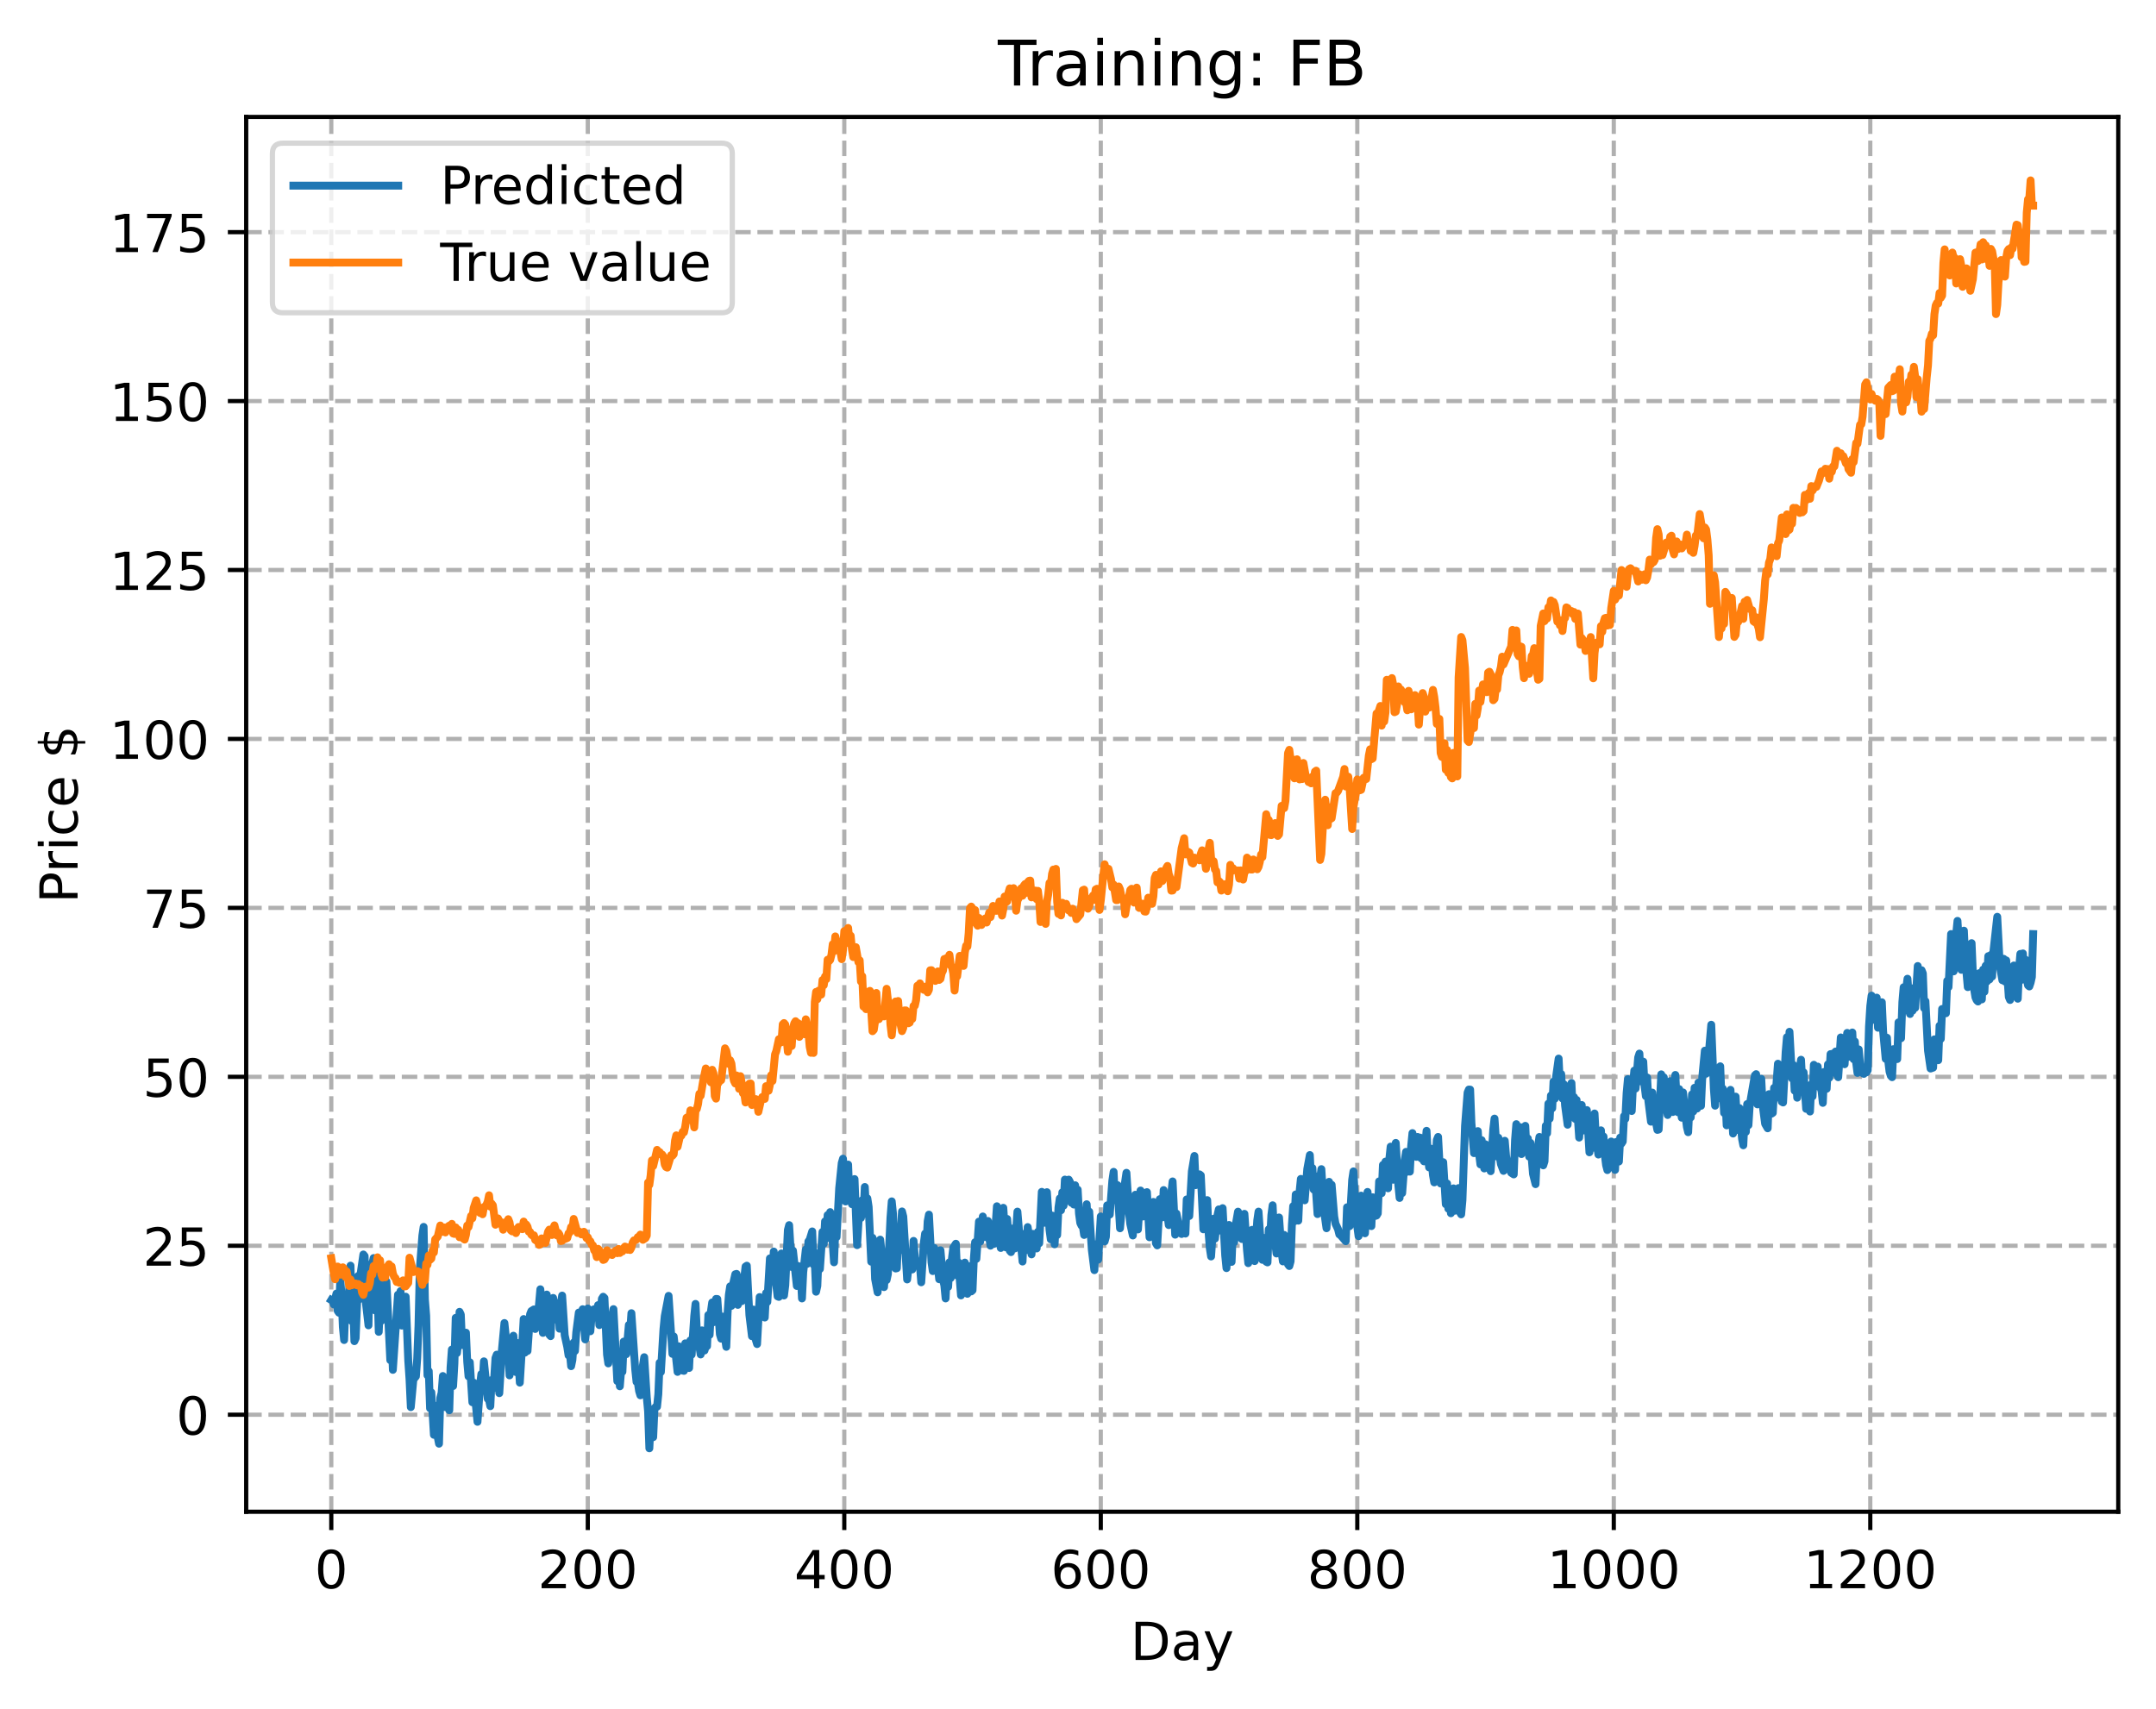 <?xml version="1.0" encoding="utf-8" standalone="no"?>
<!DOCTYPE svg PUBLIC "-//W3C//DTD SVG 1.1//EN"
  "http://www.w3.org/Graphics/SVG/1.1/DTD/svg11.dtd">
<!-- Created with matplotlib (https://matplotlib.org/) -->
<svg height="325.986pt" version="1.1" viewBox="0 0 411.286 325.986" width="411.286pt" xmlns="http://www.w3.org/2000/svg" xmlns:xlink="http://www.w3.org/1999/xlink">
 <defs>
  <style type="text/css">
*{stroke-linecap:butt;stroke-linejoin:round;}
  </style>
 </defs>
 <g id="figure_1">
  <g id="patch_1">
   <path d="M 0 325.986 
L 411.286 325.986 
L 411.286 0 
L 0 0 
z
" style="fill:#ffffff;"/>
  </g>
  <g id="axes_1">
   <g id="patch_2">
    <path d="M 46.966 288.43 
L 404.086 288.43 
L 404.086 22.318 
L 46.966 22.318 
z
" style="fill:#ffffff;"/>
   </g>
   <g id="matplotlib.axis_1">
    <g id="xtick_1">
     <g id="line2d_1">
      <path clip-path="url(#pf21faba590)" d="M 63.198 288.43 
L 63.198 22.318 
" style="fill:none;stroke:#b0b0b0;stroke-dasharray:2.96,1.28;stroke-dashoffset:0;stroke-width:0.8;"/>
     </g>
     <g id="line2d_2">
      <defs>
       <path d="M 0 0 
L 0 3.5 
" id="m136df5e019" style="stroke:#000000;stroke-width:0.8;"/>
      </defs>
      <g>
       <use style="stroke:#000000;stroke-width:0.8;" x="63.198" xlink:href="#m136df5e019" y="288.43"/>
      </g>
     </g>
     <g id="text_1">
      <!-- 0 -->
      <defs>
       <path d="M 31.781 66.406 
Q 24.172 66.406 20.328 58.906 
Q 16.5 51.422 16.5 36.375 
Q 16.5 21.391 20.328 13.891 
Q 24.172 6.391 31.781 6.391 
Q 39.453 6.391 43.281 13.891 
Q 47.125 21.391 47.125 36.375 
Q 47.125 51.422 43.281 58.906 
Q 39.453 66.406 31.781 66.406 
z
M 31.781 74.219 
Q 44.047 74.219 50.516 64.516 
Q 56.984 54.828 56.984 36.375 
Q 56.984 17.969 50.516 8.266 
Q 44.047 -1.422 31.781 -1.422 
Q 19.531 -1.422 13.062 8.266 
Q 6.594 17.969 6.594 36.375 
Q 6.594 54.828 13.062 64.516 
Q 19.531 74.219 31.781 74.219 
z
" id="DejaVuSans-48"/>
      </defs>
      <g transform="translate(60.017 303.029)scale(0.1 -0.1)">
       <use xlink:href="#DejaVuSans-48"/>
      </g>
     </g>
    </g>
    <g id="xtick_2">
     <g id="line2d_3">
      <path clip-path="url(#pf21faba590)" d="M 112.129 288.43 
L 112.129 22.318 
" style="fill:none;stroke:#b0b0b0;stroke-dasharray:2.96,1.28;stroke-dashoffset:0;stroke-width:0.8;"/>
     </g>
     <g id="line2d_4">
      <g>
       <use style="stroke:#000000;stroke-width:0.8;" x="112.129" xlink:href="#m136df5e019" y="288.43"/>
      </g>
     </g>
     <g id="text_2">
      <!-- 200 -->
      <defs>
       <path d="M 19.188 8.297 
L 53.609 8.297 
L 53.609 0 
L 7.328 0 
L 7.328 8.297 
Q 12.938 14.109 22.625 23.891 
Q 32.328 33.688 34.812 36.531 
Q 39.547 41.844 41.422 45.531 
Q 43.312 49.219 43.312 52.781 
Q 43.312 58.594 39.234 62.25 
Q 35.156 65.922 28.609 65.922 
Q 23.969 65.922 18.812 64.312 
Q 13.672 62.703 7.812 59.422 
L 7.812 69.391 
Q 13.766 71.781 18.938 73 
Q 24.125 74.219 28.422 74.219 
Q 39.75 74.219 46.484 68.547 
Q 53.219 62.891 53.219 53.422 
Q 53.219 48.922 51.531 44.891 
Q 49.859 40.875 45.406 35.406 
Q 44.188 33.984 37.641 27.219 
Q 31.109 20.453 19.188 8.297 
z
" id="DejaVuSans-50"/>
      </defs>
      <g transform="translate(102.585 303.029)scale(0.1 -0.1)">
       <use xlink:href="#DejaVuSans-50"/>
       <use x="63.623" xlink:href="#DejaVuSans-48"/>
       <use x="127.246" xlink:href="#DejaVuSans-48"/>
      </g>
     </g>
    </g>
    <g id="xtick_3">
     <g id="line2d_5">
      <path clip-path="url(#pf21faba590)" d="M 161.06 288.43 
L 161.06 22.318 
" style="fill:none;stroke:#b0b0b0;stroke-dasharray:2.96,1.28;stroke-dashoffset:0;stroke-width:0.8;"/>
     </g>
     <g id="line2d_6">
      <g>
       <use style="stroke:#000000;stroke-width:0.8;" x="161.06" xlink:href="#m136df5e019" y="288.43"/>
      </g>
     </g>
     <g id="text_3">
      <!-- 400 -->
      <defs>
       <path d="M 37.797 64.312 
L 12.891 25.391 
L 37.797 25.391 
z
M 35.203 72.906 
L 47.609 72.906 
L 47.609 25.391 
L 58.016 25.391 
L 58.016 17.188 
L 47.609 17.188 
L 47.609 0 
L 37.797 0 
L 37.797 17.188 
L 4.891 17.188 
L 4.891 26.703 
z
" id="DejaVuSans-52"/>
      </defs>
      <g transform="translate(151.516 303.029)scale(0.1 -0.1)">
       <use xlink:href="#DejaVuSans-52"/>
       <use x="63.623" xlink:href="#DejaVuSans-48"/>
       <use x="127.246" xlink:href="#DejaVuSans-48"/>
      </g>
     </g>
    </g>
    <g id="xtick_4">
     <g id="line2d_7">
      <path clip-path="url(#pf21faba590)" d="M 209.99 288.43 
L 209.99 22.318 
" style="fill:none;stroke:#b0b0b0;stroke-dasharray:2.96,1.28;stroke-dashoffset:0;stroke-width:0.8;"/>
     </g>
     <g id="line2d_8">
      <g>
       <use style="stroke:#000000;stroke-width:0.8;" x="209.99" xlink:href="#m136df5e019" y="288.43"/>
      </g>
     </g>
     <g id="text_4">
      <!-- 600 -->
      <defs>
       <path d="M 33.016 40.375 
Q 26.375 40.375 22.484 35.828 
Q 18.609 31.297 18.609 23.391 
Q 18.609 15.531 22.484 10.953 
Q 26.375 6.391 33.016 6.391 
Q 39.656 6.391 43.531 10.953 
Q 47.406 15.531 47.406 23.391 
Q 47.406 31.297 43.531 35.828 
Q 39.656 40.375 33.016 40.375 
z
M 52.594 71.297 
L 52.594 62.312 
Q 48.875 64.062 45.094 64.984 
Q 41.312 65.922 37.594 65.922 
Q 27.828 65.922 22.672 59.328 
Q 17.531 52.734 16.797 39.406 
Q 19.672 43.656 24.016 45.922 
Q 28.375 48.188 33.594 48.188 
Q 44.578 48.188 50.953 41.516 
Q 57.328 34.859 57.328 23.391 
Q 57.328 12.156 50.688 5.359 
Q 44.047 -1.422 33.016 -1.422 
Q 20.359 -1.422 13.672 8.266 
Q 6.984 17.969 6.984 36.375 
Q 6.984 53.656 15.188 63.938 
Q 23.391 74.219 37.203 74.219 
Q 40.922 74.219 44.703 73.484 
Q 48.484 72.75 52.594 71.297 
z
" id="DejaVuSans-54"/>
      </defs>
      <g transform="translate(200.446 303.029)scale(0.1 -0.1)">
       <use xlink:href="#DejaVuSans-54"/>
       <use x="63.623" xlink:href="#DejaVuSans-48"/>
       <use x="127.246" xlink:href="#DejaVuSans-48"/>
      </g>
     </g>
    </g>
    <g id="xtick_5">
     <g id="line2d_9">
      <path clip-path="url(#pf21faba590)" d="M 258.921 288.43 
L 258.921 22.318 
" style="fill:none;stroke:#b0b0b0;stroke-dasharray:2.96,1.28;stroke-dashoffset:0;stroke-width:0.8;"/>
     </g>
     <g id="line2d_10">
      <g>
       <use style="stroke:#000000;stroke-width:0.8;" x="258.921" xlink:href="#m136df5e019" y="288.43"/>
      </g>
     </g>
     <g id="text_5">
      <!-- 800 -->
      <defs>
       <path d="M 31.781 34.625 
Q 24.75 34.625 20.719 30.859 
Q 16.703 27.094 16.703 20.516 
Q 16.703 13.922 20.719 10.156 
Q 24.75 6.391 31.781 6.391 
Q 38.812 6.391 42.859 10.172 
Q 46.922 13.969 46.922 20.516 
Q 46.922 27.094 42.891 30.859 
Q 38.875 34.625 31.781 34.625 
z
M 21.922 38.812 
Q 15.578 40.375 12.031 44.719 
Q 8.5 49.078 8.5 55.328 
Q 8.5 64.062 14.719 69.141 
Q 20.953 74.219 31.781 74.219 
Q 42.672 74.219 48.875 69.141 
Q 55.078 64.062 55.078 55.328 
Q 55.078 49.078 51.531 44.719 
Q 48 40.375 41.703 38.812 
Q 48.828 37.156 52.797 32.312 
Q 56.781 27.484 56.781 20.516 
Q 56.781 9.906 50.312 4.234 
Q 43.844 -1.422 31.781 -1.422 
Q 19.734 -1.422 13.25 4.234 
Q 6.781 9.906 6.781 20.516 
Q 6.781 27.484 10.781 32.312 
Q 14.797 37.156 21.922 38.812 
z
M 18.312 54.391 
Q 18.312 48.734 21.844 45.562 
Q 25.391 42.391 31.781 42.391 
Q 38.141 42.391 41.719 45.562 
Q 45.312 48.734 45.312 54.391 
Q 45.312 60.062 41.719 63.234 
Q 38.141 66.406 31.781 66.406 
Q 25.391 66.406 21.844 63.234 
Q 18.312 60.062 18.312 54.391 
z
" id="DejaVuSans-56"/>
      </defs>
      <g transform="translate(249.377 303.029)scale(0.1 -0.1)">
       <use xlink:href="#DejaVuSans-56"/>
       <use x="63.623" xlink:href="#DejaVuSans-48"/>
       <use x="127.246" xlink:href="#DejaVuSans-48"/>
      </g>
     </g>
    </g>
    <g id="xtick_6">
     <g id="line2d_11">
      <path clip-path="url(#pf21faba590)" d="M 307.851 288.43 
L 307.851 22.318 
" style="fill:none;stroke:#b0b0b0;stroke-dasharray:2.96,1.28;stroke-dashoffset:0;stroke-width:0.8;"/>
     </g>
     <g id="line2d_12">
      <g>
       <use style="stroke:#000000;stroke-width:0.8;" x="307.851" xlink:href="#m136df5e019" y="288.43"/>
      </g>
     </g>
     <g id="text_6">
      <!-- 1000 -->
      <defs>
       <path d="M 12.406 8.297 
L 28.516 8.297 
L 28.516 63.922 
L 10.984 60.406 
L 10.984 69.391 
L 28.422 72.906 
L 38.281 72.906 
L 38.281 8.297 
L 54.391 8.297 
L 54.391 0 
L 12.406 0 
z
" id="DejaVuSans-49"/>
      </defs>
      <g transform="translate(295.126 303.029)scale(0.1 -0.1)">
       <use xlink:href="#DejaVuSans-49"/>
       <use x="63.623" xlink:href="#DejaVuSans-48"/>
       <use x="127.246" xlink:href="#DejaVuSans-48"/>
       <use x="190.869" xlink:href="#DejaVuSans-48"/>
      </g>
     </g>
    </g>
    <g id="xtick_7">
     <g id="line2d_13">
      <path clip-path="url(#pf21faba590)" d="M 356.782 288.43 
L 356.782 22.318 
" style="fill:none;stroke:#b0b0b0;stroke-dasharray:2.96,1.28;stroke-dashoffset:0;stroke-width:0.8;"/>
     </g>
     <g id="line2d_14">
      <g>
       <use style="stroke:#000000;stroke-width:0.8;" x="356.782" xlink:href="#m136df5e019" y="288.43"/>
      </g>
     </g>
     <g id="text_7">
      <!-- 1200 -->
      <g transform="translate(344.057 303.029)scale(0.1 -0.1)">
       <use xlink:href="#DejaVuSans-49"/>
       <use x="63.623" xlink:href="#DejaVuSans-50"/>
       <use x="127.246" xlink:href="#DejaVuSans-48"/>
       <use x="190.869" xlink:href="#DejaVuSans-48"/>
      </g>
     </g>
    </g>
    <g id="text_8">
     <!-- Day -->
     <defs>
      <path d="M 19.672 64.797 
L 19.672 8.109 
L 31.594 8.109 
Q 46.688 8.109 53.688 14.938 
Q 60.688 21.781 60.688 36.531 
Q 60.688 51.172 53.688 57.984 
Q 46.688 64.797 31.594 64.797 
z
M 9.812 72.906 
L 30.078 72.906 
Q 51.266 72.906 61.172 64.094 
Q 71.094 55.281 71.094 36.531 
Q 71.094 17.672 61.125 8.828 
Q 51.172 0 30.078 0 
L 9.812 0 
z
" id="DejaVuSans-68"/>
      <path d="M 34.281 27.484 
Q 23.391 27.484 19.188 25 
Q 14.984 22.516 14.984 16.5 
Q 14.984 11.719 18.141 8.906 
Q 21.297 6.109 26.703 6.109 
Q 34.188 6.109 38.703 11.406 
Q 43.219 16.703 43.219 25.484 
L 43.219 27.484 
z
M 52.203 31.203 
L 52.203 0 
L 43.219 0 
L 43.219 8.297 
Q 40.141 3.328 35.547 0.953 
Q 30.953 -1.422 24.312 -1.422 
Q 15.922 -1.422 10.953 3.297 
Q 6 8.016 6 15.922 
Q 6 25.141 12.172 29.828 
Q 18.359 34.516 30.609 34.516 
L 43.219 34.516 
L 43.219 35.406 
Q 43.219 41.609 39.141 45 
Q 35.062 48.391 27.688 48.391 
Q 23 48.391 18.547 47.266 
Q 14.109 46.141 10.016 43.891 
L 10.016 52.203 
Q 14.938 54.109 19.578 55.047 
Q 24.219 56 28.609 56 
Q 40.484 56 46.344 49.844 
Q 52.203 43.703 52.203 31.203 
z
" id="DejaVuSans-97"/>
      <path d="M 32.172 -5.078 
Q 28.375 -14.844 24.75 -17.812 
Q 21.141 -20.797 15.094 -20.797 
L 7.906 -20.797 
L 7.906 -13.281 
L 13.188 -13.281 
Q 16.891 -13.281 18.938 -11.516 
Q 21 -9.766 23.484 -3.219 
L 25.094 0.875 
L 2.984 54.688 
L 12.5 54.688 
L 29.594 11.922 
L 46.688 54.688 
L 56.203 54.688 
z
" id="DejaVuSans-121"/>
     </defs>
     <g transform="translate(215.652 316.707)scale(0.1 -0.1)">
      <use xlink:href="#DejaVuSans-68"/>
      <use x="77.002" xlink:href="#DejaVuSans-97"/>
      <use x="138.281" xlink:href="#DejaVuSans-121"/>
     </g>
    </g>
   </g>
   <g id="matplotlib.axis_2">
    <g id="ytick_1">
     <g id="line2d_15">
      <path clip-path="url(#pf21faba590)" d="M 46.966 269.914 
L 404.086 269.914 
" style="fill:none;stroke:#b0b0b0;stroke-dasharray:2.96,1.28;stroke-dashoffset:0;stroke-width:0.8;"/>
     </g>
     <g id="line2d_16">
      <defs>
       <path d="M 0 0 
L -3.5 0 
" id="me6cee812ef" style="stroke:#000000;stroke-width:0.8;"/>
      </defs>
      <g>
       <use style="stroke:#000000;stroke-width:0.8;" x="46.966" xlink:href="#me6cee812ef" y="269.914"/>
      </g>
     </g>
     <g id="text_9">
      <!-- 0 -->
      <g transform="translate(33.603 273.714)scale(0.1 -0.1)">
       <use xlink:href="#DejaVuSans-48"/>
      </g>
     </g>
    </g>
    <g id="ytick_2">
     <g id="line2d_17">
      <path clip-path="url(#pf21faba590)" d="M 46.966 237.682 
L 404.086 237.682 
" style="fill:none;stroke:#b0b0b0;stroke-dasharray:2.96,1.28;stroke-dashoffset:0;stroke-width:0.8;"/>
     </g>
     <g id="line2d_18">
      <g>
       <use style="stroke:#000000;stroke-width:0.8;" x="46.966" xlink:href="#me6cee812ef" y="237.682"/>
      </g>
     </g>
     <g id="text_10">
      <!-- 25 -->
      <defs>
       <path d="M 10.797 72.906 
L 49.516 72.906 
L 49.516 64.594 
L 19.828 64.594 
L 19.828 46.734 
Q 21.969 47.469 24.109 47.828 
Q 26.266 48.188 28.422 48.188 
Q 40.625 48.188 47.75 41.5 
Q 54.891 34.812 54.891 23.391 
Q 54.891 11.625 47.562 5.094 
Q 40.234 -1.422 26.906 -1.422 
Q 22.312 -1.422 17.547 -0.641 
Q 12.797 0.141 7.719 1.703 
L 7.719 11.625 
Q 12.109 9.234 16.797 8.062 
Q 21.484 6.891 26.703 6.891 
Q 35.156 6.891 40.078 11.328 
Q 45.016 15.766 45.016 23.391 
Q 45.016 31 40.078 35.438 
Q 35.156 39.891 26.703 39.891 
Q 22.75 39.891 18.812 39.016 
Q 14.891 38.141 10.797 36.281 
z
" id="DejaVuSans-53"/>
      </defs>
      <g transform="translate(27.241 241.482)scale(0.1 -0.1)">
       <use xlink:href="#DejaVuSans-50"/>
       <use x="63.623" xlink:href="#DejaVuSans-53"/>
      </g>
     </g>
    </g>
    <g id="ytick_3">
     <g id="line2d_19">
      <path clip-path="url(#pf21faba590)" d="M 46.966 205.45 
L 404.086 205.45 
" style="fill:none;stroke:#b0b0b0;stroke-dasharray:2.96,1.28;stroke-dashoffset:0;stroke-width:0.8;"/>
     </g>
     <g id="line2d_20">
      <g>
       <use style="stroke:#000000;stroke-width:0.8;" x="46.966" xlink:href="#me6cee812ef" y="205.45"/>
      </g>
     </g>
     <g id="text_11">
      <!-- 50 -->
      <g transform="translate(27.241 209.25)scale(0.1 -0.1)">
       <use xlink:href="#DejaVuSans-53"/>
       <use x="63.623" xlink:href="#DejaVuSans-48"/>
      </g>
     </g>
    </g>
    <g id="ytick_4">
     <g id="line2d_21">
      <path clip-path="url(#pf21faba590)" d="M 46.966 173.218 
L 404.086 173.218 
" style="fill:none;stroke:#b0b0b0;stroke-dasharray:2.96,1.28;stroke-dashoffset:0;stroke-width:0.8;"/>
     </g>
     <g id="line2d_22">
      <g>
       <use style="stroke:#000000;stroke-width:0.8;" x="46.966" xlink:href="#me6cee812ef" y="173.218"/>
      </g>
     </g>
     <g id="text_12">
      <!-- 75 -->
      <defs>
       <path d="M 8.203 72.906 
L 55.078 72.906 
L 55.078 68.703 
L 28.609 0 
L 18.312 0 
L 43.219 64.594 
L 8.203 64.594 
z
" id="DejaVuSans-55"/>
      </defs>
      <g transform="translate(27.241 177.017)scale(0.1 -0.1)">
       <use xlink:href="#DejaVuSans-55"/>
       <use x="63.623" xlink:href="#DejaVuSans-53"/>
      </g>
     </g>
    </g>
    <g id="ytick_5">
     <g id="line2d_23">
      <path clip-path="url(#pf21faba590)" d="M 46.966 140.986 
L 404.086 140.986 
" style="fill:none;stroke:#b0b0b0;stroke-dasharray:2.96,1.28;stroke-dashoffset:0;stroke-width:0.8;"/>
     </g>
     <g id="line2d_24">
      <g>
       <use style="stroke:#000000;stroke-width:0.8;" x="46.966" xlink:href="#me6cee812ef" y="140.986"/>
      </g>
     </g>
     <g id="text_13">
      <!-- 100 -->
      <g transform="translate(20.878 144.785)scale(0.1 -0.1)">
       <use xlink:href="#DejaVuSans-49"/>
       <use x="63.623" xlink:href="#DejaVuSans-48"/>
       <use x="127.246" xlink:href="#DejaVuSans-48"/>
      </g>
     </g>
    </g>
    <g id="ytick_6">
     <g id="line2d_25">
      <path clip-path="url(#pf21faba590)" d="M 46.966 108.754 
L 404.086 108.754 
" style="fill:none;stroke:#b0b0b0;stroke-dasharray:2.96,1.28;stroke-dashoffset:0;stroke-width:0.8;"/>
     </g>
     <g id="line2d_26">
      <g>
       <use style="stroke:#000000;stroke-width:0.8;" x="46.966" xlink:href="#me6cee812ef" y="108.754"/>
      </g>
     </g>
     <g id="text_14">
      <!-- 125 -->
      <g transform="translate(20.878 112.553)scale(0.1 -0.1)">
       <use xlink:href="#DejaVuSans-49"/>
       <use x="63.623" xlink:href="#DejaVuSans-50"/>
       <use x="127.246" xlink:href="#DejaVuSans-53"/>
      </g>
     </g>
    </g>
    <g id="ytick_7">
     <g id="line2d_27">
      <path clip-path="url(#pf21faba590)" d="M 46.966 76.522 
L 404.086 76.522 
" style="fill:none;stroke:#b0b0b0;stroke-dasharray:2.96,1.28;stroke-dashoffset:0;stroke-width:0.8;"/>
     </g>
     <g id="line2d_28">
      <g>
       <use style="stroke:#000000;stroke-width:0.8;" x="46.966" xlink:href="#me6cee812ef" y="76.522"/>
      </g>
     </g>
     <g id="text_15">
      <!-- 150 -->
      <g transform="translate(20.878 80.321)scale(0.1 -0.1)">
       <use xlink:href="#DejaVuSans-49"/>
       <use x="63.623" xlink:href="#DejaVuSans-53"/>
       <use x="127.246" xlink:href="#DejaVuSans-48"/>
      </g>
     </g>
    </g>
    <g id="ytick_8">
     <g id="line2d_29">
      <path clip-path="url(#pf21faba590)" d="M 46.966 44.29 
L 404.086 44.29 
" style="fill:none;stroke:#b0b0b0;stroke-dasharray:2.96,1.28;stroke-dashoffset:0;stroke-width:0.8;"/>
     </g>
     <g id="line2d_30">
      <g>
       <use style="stroke:#000000;stroke-width:0.8;" x="46.966" xlink:href="#me6cee812ef" y="44.29"/>
      </g>
     </g>
     <g id="text_16">
      <!-- 175 -->
      <g transform="translate(20.878 48.089)scale(0.1 -0.1)">
       <use xlink:href="#DejaVuSans-49"/>
       <use x="63.623" xlink:href="#DejaVuSans-55"/>
       <use x="127.246" xlink:href="#DejaVuSans-53"/>
      </g>
     </g>
    </g>
    <g id="text_17">
     <!-- Price $ -->
     <defs>
      <path d="M 19.672 64.797 
L 19.672 37.406 
L 32.078 37.406 
Q 38.969 37.406 42.719 40.969 
Q 46.484 44.531 46.484 51.125 
Q 46.484 57.672 42.719 61.234 
Q 38.969 64.797 32.078 64.797 
z
M 9.812 72.906 
L 32.078 72.906 
Q 44.344 72.906 50.609 67.359 
Q 56.891 61.812 56.891 51.125 
Q 56.891 40.328 50.609 34.812 
Q 44.344 29.297 32.078 29.297 
L 19.672 29.297 
L 19.672 0 
L 9.812 0 
z
" id="DejaVuSans-80"/>
      <path d="M 41.109 46.297 
Q 39.594 47.172 37.812 47.578 
Q 36.031 48 33.891 48 
Q 26.266 48 22.188 43.047 
Q 18.109 38.094 18.109 28.812 
L 18.109 0 
L 9.078 0 
L 9.078 54.688 
L 18.109 54.688 
L 18.109 46.188 
Q 20.953 51.172 25.484 53.578 
Q 30.031 56 36.531 56 
Q 37.453 56 38.578 55.875 
Q 39.703 55.766 41.062 55.516 
z
" id="DejaVuSans-114"/>
      <path d="M 9.422 54.688 
L 18.406 54.688 
L 18.406 0 
L 9.422 0 
z
M 9.422 75.984 
L 18.406 75.984 
L 18.406 64.594 
L 9.422 64.594 
z
" id="DejaVuSans-105"/>
      <path d="M 48.781 52.594 
L 48.781 44.188 
Q 44.969 46.297 41.141 47.344 
Q 37.312 48.391 33.406 48.391 
Q 24.656 48.391 19.812 42.844 
Q 14.984 37.312 14.984 27.297 
Q 14.984 17.281 19.812 11.734 
Q 24.656 6.203 33.406 6.203 
Q 37.312 6.203 41.141 7.25 
Q 44.969 8.297 48.781 10.406 
L 48.781 2.094 
Q 45.016 0.344 40.984 -0.531 
Q 36.969 -1.422 32.422 -1.422 
Q 20.062 -1.422 12.781 6.344 
Q 5.516 14.109 5.516 27.297 
Q 5.516 40.672 12.859 48.328 
Q 20.219 56 33.016 56 
Q 37.156 56 41.109 55.141 
Q 45.062 54.297 48.781 52.594 
z
" id="DejaVuSans-99"/>
      <path d="M 56.203 29.594 
L 56.203 25.203 
L 14.891 25.203 
Q 15.484 15.922 20.484 11.062 
Q 25.484 6.203 34.422 6.203 
Q 39.594 6.203 44.453 7.469 
Q 49.312 8.734 54.109 11.281 
L 54.109 2.781 
Q 49.266 0.734 44.188 -0.344 
Q 39.109 -1.422 33.891 -1.422 
Q 20.797 -1.422 13.156 6.188 
Q 5.516 13.812 5.516 26.812 
Q 5.516 40.234 12.766 48.109 
Q 20.016 56 32.328 56 
Q 43.359 56 49.781 48.891 
Q 56.203 41.797 56.203 29.594 
z
M 47.219 32.234 
Q 47.125 39.594 43.094 43.984 
Q 39.062 48.391 32.422 48.391 
Q 24.906 48.391 20.391 44.141 
Q 15.875 39.891 15.188 32.172 
z
" id="DejaVuSans-101"/>
      <path id="DejaVuSans-32"/>
      <path d="M 33.797 -14.703 
L 28.906 -14.703 
L 28.859 0 
Q 23.734 0.094 18.609 1.188 
Q 13.484 2.297 8.297 4.5 
L 8.297 13.281 
Q 13.281 10.156 18.375 8.562 
Q 23.484 6.984 28.906 6.938 
L 28.906 29.203 
Q 18.109 30.953 13.203 35.156 
Q 8.297 39.359 8.297 46.688 
Q 8.297 54.641 13.625 59.219 
Q 18.953 63.812 28.906 64.5 
L 28.906 75.984 
L 33.797 75.984 
L 33.797 64.656 
Q 38.328 64.453 42.578 63.688 
Q 46.828 62.938 50.875 61.625 
L 50.875 53.078 
Q 46.828 55.125 42.547 56.25 
Q 38.281 57.375 33.797 57.562 
L 33.797 36.719 
Q 44.875 35.016 50.094 30.609 
Q 55.328 26.219 55.328 18.609 
Q 55.328 10.359 49.781 5.594 
Q 44.234 0.828 33.797 0.094 
z
M 28.906 37.594 
L 28.906 57.625 
Q 23.25 56.984 20.266 54.391 
Q 17.281 51.812 17.281 47.516 
Q 17.281 43.312 20.031 40.969 
Q 22.797 38.625 28.906 37.594 
z
M 33.797 28.219 
L 33.797 7.078 
Q 39.984 7.906 43.141 10.594 
Q 46.297 13.281 46.297 17.672 
Q 46.297 21.969 43.281 24.5 
Q 40.281 27.047 33.797 28.219 
z
" id="DejaVuSans-36"/>
     </defs>
     <g transform="translate(14.798 172.342)rotate(-90)scale(0.1 -0.1)">
      <use xlink:href="#DejaVuSans-80"/>
      <use x="58.553" xlink:href="#DejaVuSans-114"/>
      <use x="99.666" xlink:href="#DejaVuSans-105"/>
      <use x="127.449" xlink:href="#DejaVuSans-99"/>
      <use x="182.43" xlink:href="#DejaVuSans-101"/>
      <use x="243.953" xlink:href="#DejaVuSans-32"/>
      <use x="275.74" xlink:href="#DejaVuSans-36"/>
     </g>
    </g>
   </g>
   <g id="line2d_31">
    <path clip-path="url(#pf21faba590)" d="M 63.198 248.041 
L 63.443 248.192 
L 63.688 248.896 
L 64.177 246.808 
L 64.422 250.116 
L 64.666 250.464 
L 64.911 244.176 
L 65.156 247.103 
L 65.4 253.185 
L 65.645 255.67 
L 65.89 248.919 
L 66.379 250.029 
L 66.868 241.477 
L 67.113 252.066 
L 67.357 248.467 
L 67.602 255.888 
L 67.847 255.344 
L 68.336 243.439 
L 68.581 247.888 
L 68.825 242.775 
L 69.315 239.347 
L 69.559 239.653 
L 69.804 248.627 
L 70.293 252.87 
L 70.538 241.486 
L 70.783 241.186 
L 71.027 241.121 
L 71.272 240.031 
L 71.517 250.003 
L 71.761 243.341 
L 72.006 245.931 
L 72.251 254.113 
L 72.495 248.662 
L 72.74 252.013 
L 73.229 244.081 
L 73.474 248.755 
L 73.718 244.496 
L 74.452 259.506 
L 74.697 254.917 
L 74.942 261.363 
L 75.676 250.663 
L 75.92 247.017 
L 76.165 250.496 
L 76.41 246.339 
L 76.654 252.916 
L 76.899 247.89 
L 77.144 251.493 
L 77.388 247.398 
L 77.878 259.59 
L 78.122 263.197 
L 78.367 268.475 
L 78.856 263.208 
L 79.345 262.599 
L 79.59 259.169 
L 79.835 252.895 
L 80.079 242.164 
L 80.569 235.728 
L 80.813 234.082 
L 81.058 247.913 
L 81.303 251.007 
L 81.547 262.401 
L 81.792 261.607 
L 82.037 268.7 
L 82.281 265.656 
L 82.771 273.758 
L 83.015 268.204 
L 83.26 272.972 
L 83.749 275.449 
L 83.994 266.679 
L 84.239 265.758 
L 84.483 262.536 
L 84.728 266.456 
L 84.972 268.475 
L 85.217 263.312 
L 85.462 267.345 
L 85.706 269.073 
L 85.951 260.857 
L 86.196 257.486 
L 86.44 264.448 
L 86.685 260.161 
L 86.93 251.437 
L 87.174 258.153 
L 87.419 255.939 
L 87.664 250.286 
L 87.908 250.801 
L 88.153 256.627 
L 88.398 256.052 
L 88.642 254.622 
L 88.887 254.265 
L 89.132 259.861 
L 89.376 262.603 
L 89.621 259.91 
L 90.11 267.547 
L 90.355 263.794 
L 91.089 271.277 
L 91.578 264.175 
L 91.823 262.157 
L 92.067 263.63 
L 92.312 259.736 
L 93.046 266.892 
L 93.291 267.093 
L 93.535 268.289 
L 93.78 263.305 
L 94.025 264.909 
L 94.269 263.05 
L 94.514 259.106 
L 94.759 258.46 
L 95.003 263.354 
L 95.248 265.81 
L 95.737 257.641 
L 96.227 252.424 
L 96.471 254.79 
L 96.716 259.347 
L 96.96 258.044 
L 97.205 262.416 
L 97.694 256.34 
L 97.939 254.849 
L 98.428 261.787 
L 98.673 256.234 
L 99.162 263.799 
L 99.652 255.844 
L 99.896 251.664 
L 100.141 258.077 
L 100.386 255.997 
L 100.63 257.76 
L 101.12 250.743 
L 101.364 250.14 
L 101.854 249.83 
L 102.098 253.563 
L 102.343 251.541 
L 102.587 251.471 
L 103.077 245.983 
L 103.321 249.367 
L 103.566 254.308 
L 104.3 246.995 
L 104.789 254.643 
L 105.034 254.928 
L 105.279 249.435 
L 105.523 247.636 
L 106.013 251.757 
L 106.502 248.621 
L 106.747 253.51 
L 106.991 248.691 
L 107.236 247.189 
L 107.725 254.751 
L 108.215 257 
L 108.459 258.602 
L 108.704 258.102 
L 108.948 260.66 
L 109.193 259.478 
L 109.438 256.149 
L 109.682 257.761 
L 109.927 254.205 
L 110.416 250.422 
L 110.661 252.57 
L 111.15 249.791 
L 111.64 255.554 
L 111.884 253.34 
L 112.129 249.652 
L 112.374 253.757 
L 112.618 254.001 
L 112.863 250.964 
L 113.108 249.92 
L 113.352 249.792 
L 113.842 250.655 
L 114.086 249.01 
L 114.331 252.82 
L 114.82 247.789 
L 115.065 247.409 
L 115.309 247.65 
L 115.799 258.46 
L 116.043 260.131 
L 116.533 252.828 
L 117.022 249.774 
L 117.756 263.503 
L 118.001 260.606 
L 118.245 264.496 
L 118.49 261.465 
L 118.735 261.73 
L 118.979 255.968 
L 119.469 258.373 
L 119.958 252.789 
L 120.203 254.115 
L 120.447 250.545 
L 121.181 261.317 
L 121.426 263.656 
L 121.67 263.754 
L 121.915 265.407 
L 122.16 266.215 
L 122.404 265.933 
L 122.649 260.488 
L 122.894 258.943 
L 123.383 266.627 
L 123.628 269.252 
L 123.872 276.334 
L 124.117 271.405 
L 124.362 272.284 
L 124.606 274.21 
L 124.851 268.706 
L 125.096 268.41 
L 125.34 268.393 
L 125.585 265.994 
L 125.83 260.003 
L 126.074 261.777 
L 126.563 253.607 
L 126.808 251.117 
L 127.542 247.241 
L 128.276 258.317 
L 128.521 254.979 
L 129.255 261.75 
L 129.499 256.87 
L 130.233 261.502 
L 130.478 261.552 
L 130.723 256.3 
L 131.457 261.008 
L 131.701 255.738 
L 131.946 258.461 
L 132.435 251.079 
L 132.68 248.775 
L 132.924 253.842 
L 133.658 258.426 
L 133.903 253.823 
L 134.148 256.492 
L 134.392 257.678 
L 134.637 256.835 
L 134.882 256.839 
L 135.126 250.892 
L 135.371 254.689 
L 135.616 250.215 
L 135.86 248.498 
L 136.105 252.274 
L 136.35 249.143 
L 136.594 247.822 
L 136.839 247.839 
L 137.328 254.588 
L 137.573 255.413 
L 137.818 251.192 
L 138.307 255.35 
L 138.551 256.968 
L 138.796 250.514 
L 139.041 247.035 
L 139.285 245.427 
L 139.53 249.151 
L 139.775 245.281 
L 140.264 243.115 
L 140.509 243.048 
L 140.753 248.964 
L 140.998 245.468 
L 141.243 243.761 
L 141.487 248.267 
L 142.221 241.652 
L 142.466 241.486 
L 142.955 250.892 
L 143.445 254.941 
L 143.689 249.851 
L 144.178 255.621 
L 144.423 256.44 
L 144.912 247.472 
L 145.157 250.526 
L 145.402 250.534 
L 145.891 251.378 
L 146.136 246.714 
L 146.38 248.409 
L 146.87 240.088 
L 147.359 243.686 
L 147.604 238.785 
L 147.848 243.238 
L 148.338 247.339 
L 148.582 247.44 
L 148.827 245.758 
L 149.072 239.15 
L 149.316 244.621 
L 149.561 247.174 
L 149.806 245.217 
L 150.295 234.676 
L 150.539 233.747 
L 151.029 241.736 
L 151.273 238.611 
L 151.763 243.13 
L 152.007 245.353 
L 152.252 241.545 
L 152.497 244.933 
L 152.741 242.926 
L 152.986 247.736 
L 153.231 242.727 
L 153.72 238.383 
L 153.965 241.143 
L 154.209 236.861 
L 154.454 236.532 
L 154.943 234.945 
L 155.188 241.28 
L 155.433 240.746 
L 155.677 246.453 
L 155.922 245.337 
L 156.166 239.09 
L 156.411 242.12 
L 156.9 235.042 
L 157.145 237.315 
L 157.39 233.024 
L 157.634 236.303 
L 157.879 231.83 
L 158.124 235.095 
L 158.368 231.26 
L 158.613 233.73 
L 159.102 240.842 
L 159.347 234.516 
L 159.592 236.03 
L 160.081 226.72 
L 160.57 221.905 
L 160.815 221.069 
L 161.304 229.234 
L 161.794 222.196 
L 162.038 228.716 
L 162.283 227.273 
L 162.527 229.759 
L 162.772 225.695 
L 163.017 224.957 
L 163.506 237.566 
L 163.995 229.404 
L 164.24 232.374 
L 164.485 228.982 
L 164.729 231.674 
L 164.974 226.467 
L 165.219 230.92 
L 165.463 228.635 
L 165.708 230.266 
L 166.197 240.728 
L 166.442 236.161 
L 166.687 236.952 
L 166.931 244.009 
L 167.421 246.566 
L 167.91 236.513 
L 168.399 241.1 
L 168.644 245.573 
L 168.888 241.769 
L 169.133 244.229 
L 169.378 243.076 
L 169.867 232.353 
L 170.112 229.211 
L 170.356 231.588 
L 170.601 239.496 
L 170.846 242.019 
L 171.09 241.97 
L 171.335 236.199 
L 171.58 238.602 
L 172.069 231.137 
L 172.314 232.114 
L 173.048 244.114 
L 173.537 239.819 
L 174.026 242.205 
L 174.271 236.755 
L 174.515 239.91 
L 174.76 241.116 
L 175.005 240.675 
L 175.249 241.665 
L 175.494 241.538 
L 175.739 244.654 
L 176.228 237.193 
L 176.473 235.365 
L 176.717 237.949 
L 176.962 233.022 
L 177.207 231.743 
L 177.696 240.845 
L 177.941 242.518 
L 178.185 238.066 
L 178.43 241.843 
L 178.675 239.65 
L 179.164 244.073 
L 179.409 238.541 
L 179.898 244.199 
L 180.142 245.216 
L 180.387 247.734 
L 180.632 242.858 
L 180.876 245.527 
L 181.121 240.837 
L 181.366 243.847 
L 181.61 240.001 
L 181.855 238.032 
L 182.344 237.296 
L 182.589 243.366 
L 182.834 240.855 
L 183.323 247.158 
L 183.568 242.576 
L 183.812 245.097 
L 184.057 240.895 
L 184.546 246.85 
L 184.791 241.585 
L 185.28 246.395 
L 185.525 246.175 
L 185.77 240.219 
L 186.014 237 
L 186.259 240.183 
L 186.748 233.07 
L 186.993 236.901 
L 187.482 232.097 
L 187.727 236.003 
L 187.971 233.058 
L 188.216 236.064 
L 188.461 232.948 
L 188.705 236.131 
L 188.95 237.668 
L 189.195 233.615 
L 189.439 236.324 
L 189.684 237.301 
L 190.173 230.148 
L 190.663 236.645 
L 190.907 238.109 
L 191.397 230.443 
L 191.886 237.989 
L 192.13 232.569 
L 192.62 238.612 
L 192.864 238.897 
L 193.109 234.401 
L 193.354 237.086 
L 193.598 238.203 
L 194.088 231.165 
L 194.577 236.994 
L 194.822 238.153 
L 195.066 240.695 
L 195.311 235.438 
L 195.556 237.906 
L 195.8 238.506 
L 196.045 234.119 
L 196.779 239.332 
L 197.024 235.411 
L 197.268 238.123 
L 197.513 237.89 
L 197.758 238.202 
L 198.002 235.013 
L 198.247 237.21 
L 198.736 227.396 
L 198.981 231.238 
L 199.225 233.295 
L 199.47 229.316 
L 199.715 227.46 
L 200.204 234.628 
L 200.449 236.46 
L 200.693 231.916 
L 201.183 237.402 
L 201.427 233.098 
L 201.672 235.635 
L 201.917 230.384 
L 202.161 228.657 
L 202.406 230.913 
L 202.651 227.481 
L 202.895 230.036 
L 203.14 225.059 
L 203.385 227.611 
L 203.629 228.887 
L 203.874 225.064 
L 204.118 225.514 
L 204.363 229.472 
L 204.608 226.239 
L 204.852 229.821 
L 205.097 226.137 
L 205.342 229.893 
L 205.586 226.977 
L 205.831 231.53 
L 206.076 233.338 
L 206.32 233.844 
L 206.565 233.974 
L 206.81 235.623 
L 207.054 235.217 
L 207.299 229.761 
L 207.544 233.627 
L 207.788 231.171 
L 208.278 238.452 
L 208.767 242.341 
L 209.012 237.419 
L 209.256 239.866 
L 209.501 240.328 
L 209.99 232.087 
L 210.479 235.61 
L 210.724 236.865 
L 210.969 235.977 
L 211.213 229.976 
L 211.458 231.191 
L 211.703 231.735 
L 212.192 225.263 
L 212.437 223.58 
L 212.681 228.962 
L 213.171 226.114 
L 213.66 234.351 
L 214.149 228.733 
L 214.883 223.763 
L 215.373 231.335 
L 215.617 233.526 
L 216.106 235.729 
L 216.596 227.946 
L 217.085 234.57 
L 217.574 227.147 
L 218.064 232.097 
L 218.553 227.602 
L 218.798 227.452 
L 219.287 236.068 
L 219.532 232.029 
L 220.021 229.319 
L 220.51 237.211 
L 220.755 237.61 
L 221.244 228.793 
L 221.489 231.458 
L 221.734 232.265 
L 221.978 227.058 
L 222.223 230.334 
L 222.467 228.3 
L 222.712 231.921 
L 222.957 233.74 
L 223.201 229.048 
L 223.446 227.593 
L 223.691 225.409 
L 224.18 235.57 
L 224.425 231.543 
L 225.159 235.26 
L 225.403 235.438 
L 225.893 234.785 
L 226.137 235.363 
L 226.382 228.839 
L 226.871 232.013 
L 227.361 223.49 
L 227.85 220.55 
L 228.094 226.116 
L 228.339 224.901 
L 228.584 224.579 
L 228.828 224.061 
L 229.073 224.248 
L 229.562 234.547 
L 229.807 231.696 
L 230.296 228.974 
L 230.541 234.985 
L 230.786 238.149 
L 231.03 239.729 
L 231.52 232.522 
L 231.764 236.34 
L 232.254 231.847 
L 232.498 230.745 
L 232.743 234.779 
L 233.232 230.509 
L 233.722 239.541 
L 233.966 241.952 
L 234.455 233.712 
L 234.945 240.764 
L 235.189 234.72 
L 235.434 237.012 
L 235.679 233.961 
L 236.168 231.177 
L 236.413 235.491 
L 236.657 232.849 
L 236.902 236.4 
L 237.391 231.59 
L 237.881 238.504 
L 238.125 241.003 
L 238.37 235.869 
L 238.615 238.826 
L 238.859 234.638 
L 239.349 240.61 
L 239.838 232.833 
L 240.082 231.168 
L 240.572 238.185 
L 240.816 240.368 
L 241.061 236.179 
L 241.306 239.542 
L 241.55 240.733 
L 241.795 240.86 
L 242.04 234.53 
L 242.284 236.458 
L 242.529 231.834 
L 242.774 229.961 
L 243.018 234.946 
L 243.508 239.162 
L 243.997 232.288 
L 244.486 239.005 
L 244.731 240.672 
L 244.976 235.614 
L 245.465 239.997 
L 245.709 241.239 
L 245.954 241.552 
L 246.199 240.654 
L 246.443 233.738 
L 246.688 230.129 
L 246.933 233.021 
L 247.177 227.893 
L 247.422 232.432 
L 247.667 232.895 
L 247.911 227.363 
L 248.156 224.927 
L 248.401 228.7 
L 248.645 225.673 
L 248.89 229.015 
L 249.379 223.041 
L 249.869 220.374 
L 250.113 225.225 
L 250.358 222.85 
L 250.603 226.967 
L 250.847 224.383 
L 251.337 231.64 
L 251.581 226.762 
L 252.07 223.063 
L 252.56 230.932 
L 253.049 234.341 
L 253.538 225.484 
L 253.783 229.617 
L 254.028 226.047 
L 254.517 232.084 
L 254.762 233.473 
L 255.251 234.538 
L 255.496 235.519 
L 255.74 235.692 
L 256.719 236.815 
L 256.964 230.341 
L 257.208 232.963 
L 257.453 233.954 
L 257.942 225.124 
L 258.187 223.497 
L 258.676 232.193 
L 259.165 235.855 
L 259.655 228.121 
L 259.899 231.967 
L 260.389 235.31 
L 260.878 227.412 
L 261.367 233.345 
L 261.612 233.936 
L 261.857 228.425 
L 262.101 231.021 
L 262.346 231.998 
L 262.591 231.915 
L 262.835 231.509 
L 263.08 225.401 
L 263.325 227.554 
L 263.569 227.661 
L 263.814 222.255 
L 264.058 225.634 
L 264.303 221.623 
L 264.548 225.123 
L 264.792 226.723 
L 265.037 221.091 
L 265.282 218.766 
L 265.526 222.91 
L 265.771 225.086 
L 266.26 218.056 
L 266.75 226.081 
L 266.994 228.562 
L 267.239 223.966 
L 267.484 227.638 
L 267.973 221.338 
L 268.218 219.764 
L 268.462 223.563 
L 268.707 220.208 
L 268.952 223.542 
L 269.196 218.676 
L 269.441 216.185 
L 269.685 220.37 
L 269.93 217.164 
L 270.175 220.724 
L 270.419 216.914 
L 270.664 220.734 
L 270.909 217.049 
L 271.153 221.036 
L 271.398 217.917 
L 271.643 221.575 
L 272.132 215.75 
L 272.377 220.454 
L 272.621 222.738 
L 272.866 219.129 
L 273.355 224.21 
L 273.6 225.595 
L 274.089 217.521 
L 274.334 216.914 
L 274.823 225.803 
L 275.068 222.844 
L 275.313 221.736 
L 275.802 229.761 
L 276.046 225.797 
L 276.291 230.619 
L 276.536 227.132 
L 276.78 231.483 
L 277.27 226.734 
L 277.514 231.003 
L 277.759 227.437 
L 278.004 230.713 
L 278.248 226.674 
L 278.493 231.267 
L 278.738 231.691 
L 278.982 229.007 
L 279.472 214.821 
L 279.961 208.455 
L 280.206 207.879 
L 280.45 207.888 
L 280.695 214.255 
L 281.184 220.011 
L 281.429 216.179 
L 281.673 220.042 
L 281.918 215.807 
L 282.163 220.215 
L 282.407 222.166 
L 282.652 217.541 
L 282.897 221.294 
L 283.141 222.935 
L 283.386 218.326 
L 283.631 222.812 
L 283.875 218.806 
L 284.12 222.424 
L 284.365 223.459 
L 284.854 215.507 
L 285.099 213.419 
L 285.588 220.654 
L 285.833 217.065 
L 286.077 220.62 
L 286.322 222.117 
L 286.811 223.397 
L 287.056 217.652 
L 287.301 220.53 
L 287.545 222.019 
L 288.279 223.75 
L 288.768 224.072 
L 289.013 217.504 
L 289.258 214.48 
L 289.502 219.167 
L 289.747 215.553 
L 289.992 215.054 
L 290.236 220.191 
L 290.726 215.661 
L 290.97 214.802 
L 291.215 219.849 
L 291.46 217.215 
L 291.704 220.678 
L 291.949 218.042 
L 292.438 223.972 
L 292.928 225.929 
L 293.172 220.512 
L 293.661 216.92 
L 293.906 220.232 
L 294.151 221.812 
L 294.395 222.341 
L 294.64 221.566 
L 294.885 214.784 
L 295.129 216.231 
L 295.374 210.568 
L 295.619 213.443 
L 295.863 209.017 
L 296.108 211.455 
L 296.353 206.359 
L 296.597 209.639 
L 296.842 205.462 
L 297.331 201.97 
L 297.576 207.059 
L 297.821 204.916 
L 298.065 209.585 
L 298.31 206.846 
L 298.555 210.904 
L 299.044 214.591 
L 299.289 209.833 
L 299.533 207.61 
L 299.778 206.633 
L 300.022 211.919 
L 300.267 209.314 
L 300.512 213.492 
L 300.756 209.858 
L 301.246 217.046 
L 301.735 210.823 
L 301.98 215.703 
L 302.469 212.525 
L 302.714 211.793 
L 303.203 219.858 
L 303.448 216.047 
L 303.692 219.056 
L 303.937 214.159 
L 304.182 212.446 
L 304.426 216.907 
L 304.916 220.282 
L 305.16 217.265 
L 305.405 215.657 
L 305.649 220.107 
L 305.894 216.84 
L 306.139 220.379 
L 306.383 222.304 
L 306.628 223.249 
L 306.873 218.535 
L 307.117 221.518 
L 307.362 217.791 
L 307.607 221.182 
L 307.851 222.569 
L 308.096 223.215 
L 308.341 217.866 
L 308.83 221.616 
L 309.075 217.043 
L 309.319 218.18 
L 309.564 217.793 
L 309.809 212.95 
L 310.053 213.487 
L 310.298 208.552 
L 310.543 205.881 
L 310.787 209.434 
L 311.032 210.395 
L 311.277 211.977 
L 311.521 206.778 
L 311.766 204.26 
L 312.01 207.69 
L 312.5 201.76 
L 312.744 201.012 
L 312.989 206.314 
L 313.234 203.737 
L 313.478 202.552 
L 313.723 207.199 
L 313.968 209.151 
L 314.212 205.579 
L 314.457 210.113 
L 314.946 214.015 
L 315.191 208.456 
L 315.436 211.815 
L 316.17 215.58 
L 316.414 215.507 
L 316.904 204.978 
L 317.148 209.566 
L 317.393 205.542 
L 317.637 209.631 
L 318.127 212.736 
L 318.371 208.004 
L 318.616 206.28 
L 318.861 210.762 
L 319.105 212.165 
L 319.35 206.937 
L 319.595 205.091 
L 319.839 209.803 
L 320.084 212.205 
L 320.329 207.795 
L 320.573 211.398 
L 320.818 213.254 
L 321.063 208.428 
L 321.552 213.082 
L 321.797 215.024 
L 322.041 216.023 
L 322.286 210.855 
L 322.531 213.203 
L 322.775 208.796 
L 323.02 212.066 
L 323.265 207.537 
L 323.509 210.6 
L 323.754 211.498 
L 323.998 206.55 
L 324.243 209.896 
L 324.488 210.987 
L 324.732 205.527 
L 325.222 200.456 
L 325.466 204.861 
L 325.711 202.004 
L 325.956 201.187 
L 326.445 195.513 
L 326.934 207.668 
L 327.179 210.961 
L 327.424 206.494 
L 327.913 204.039 
L 328.158 203.441 
L 328.402 209.652 
L 328.647 207.702 
L 328.892 212.342 
L 329.136 209.267 
L 329.381 214.712 
L 329.625 210.674 
L 329.87 208.764 
L 330.115 207.936 
L 330.604 216.276 
L 331.093 209.226 
L 331.338 213.444 
L 331.583 215.603 
L 331.827 211.418 
L 332.317 217.272 
L 332.561 218.515 
L 332.806 213.255 
L 333.051 215.955 
L 333.295 210.647 
L 333.54 214.675 
L 333.785 210.812 
L 334.519 206.566 
L 334.763 205.174 
L 335.008 204.941 
L 335.252 210.709 
L 335.497 207.841 
L 335.742 207.321 
L 335.986 205.829 
L 336.231 210.708 
L 336.72 214.42 
L 337.21 215.272 
L 337.454 208.759 
L 337.699 211.339 
L 337.944 212.487 
L 338.188 212.32 
L 338.433 207.552 
L 338.678 209.515 
L 339.167 202.95 
L 339.412 207.154 
L 339.901 210.204 
L 340.146 210.348 
L 340.635 200.743 
L 340.88 197.89 
L 341.124 201.634 
L 341.369 196.855 
L 341.858 205.758 
L 342.103 203.186 
L 342.347 208.089 
L 342.592 205.233 
L 342.837 209.438 
L 343.081 205.584 
L 343.571 202.192 
L 343.815 206.731 
L 344.06 204.595 
L 344.549 211.565 
L 344.794 207.278 
L 345.039 210.809 
L 345.283 212.074 
L 345.528 206.908 
L 345.773 209.192 
L 346.017 203.158 
L 346.507 207.248 
L 346.751 203.491 
L 346.996 206.533 
L 347.485 208.186 
L 347.73 210.422 
L 347.974 204.526 
L 348.219 207.42 
L 348.464 207.731 
L 348.708 203.068 
L 348.953 205.643 
L 349.198 201.116 
L 349.442 204.588 
L 349.687 201.002 
L 349.932 204.547 
L 350.176 200.622 
L 350.421 204.999 
L 350.666 205.528 
L 351.155 197.937 
L 351.4 202.155 
L 351.644 199.717 
L 351.889 203.052 
L 352.134 199.045 
L 352.378 197.07 
L 352.623 201.639 
L 352.868 198.362 
L 353.112 197.439 
L 353.357 196.993 
L 353.601 202.091 
L 353.846 198.718 
L 354.091 202.755 
L 354.335 204.706 
L 354.58 200.218 
L 354.825 203.018 
L 355.069 204.172 
L 355.314 204.734 
L 355.559 204.891 
L 355.803 204.316 
L 356.048 204.604 
L 356.293 204.207 
L 356.537 195.844 
L 356.782 191.934 
L 357.027 189.958 
L 357.271 194.58 
L 357.516 191.754 
L 357.761 190.734 
L 358.005 190.342 
L 358.25 196.088 
L 358.495 193.649 
L 358.739 192.846 
L 358.984 191.218 
L 359.228 196.733 
L 359.718 202.022 
L 359.962 197.988 
L 360.207 202.44 
L 360.452 204.452 
L 360.696 205.269 
L 360.941 205.523 
L 361.186 200.174 
L 361.675 202.077 
L 361.92 202.064 
L 362.164 195.064 
L 362.409 197.485 
L 362.654 198.093 
L 362.898 191.217 
L 363.143 188.364 
L 363.388 192.797 
L 363.632 188.685 
L 363.877 186.735 
L 364.366 193.466 
L 364.611 189.352 
L 364.856 192.831 
L 365.1 188.51 
L 365.345 192.292 
L 365.834 184.308 
L 366.079 189.539 
L 366.323 185.817 
L 366.568 185.11 
L 366.813 185.724 
L 367.057 192.348 
L 367.302 191.017 
L 367.791 200.46 
L 368.281 203.87 
L 368.77 203.7 
L 369.015 198.298 
L 369.259 201.083 
L 369.504 201.335 
L 369.749 202.284 
L 369.993 195.698 
L 370.238 198.217 
L 370.483 192.508 
L 370.727 193.318 
L 370.972 192.383 
L 371.216 193.326 
L 371.461 187.124 
L 371.706 188.333 
L 372.195 178.208 
L 372.684 185.333 
L 372.929 180.549 
L 373.418 175.696 
L 373.908 183.914 
L 374.152 185.035 
L 374.397 179.916 
L 374.642 177.563 
L 374.886 182.855 
L 375.376 188.339 
L 375.865 181.858 
L 376.11 179.944 
L 376.354 185.829 
L 376.599 188.804 
L 376.844 190.297 
L 377.088 190.851 
L 377.333 191.082 
L 377.577 185.673 
L 377.822 189.408 
L 378.067 190.682 
L 378.311 184.987 
L 378.556 189.223 
L 378.801 184.248 
L 379.045 187.255 
L 379.29 182.428 
L 379.535 186.868 
L 379.779 182.201 
L 380.024 186.329 
L 380.269 181.543 
L 381.003 174.917 
L 381.492 184.282 
L 381.981 187.03 
L 382.226 182.933 
L 382.471 187.267 
L 382.715 183.234 
L 383.204 190.222 
L 383.449 190.795 
L 383.694 186.061 
L 383.938 189.286 
L 384.183 184.208 
L 384.428 188.327 
L 384.672 189.847 
L 384.917 190.55 
L 385.162 184.816 
L 385.406 181.998 
L 385.651 186.949 
L 385.896 181.905 
L 386.14 186.16 
L 386.385 183.088 
L 386.63 186.859 
L 386.874 188 
L 387.119 188.21 
L 387.364 187.489 
L 387.608 186.404 
L 387.853 178.216 
L 387.853 178.216 
" style="fill:none;stroke:#1f77b4;stroke-linecap:square;stroke-width:1.5;"/>
   </g>
   <g id="line2d_32">
    <path clip-path="url(#pf21faba590)" d="M 63.198 240.068 
L 63.688 242.994 
L 63.932 244.077 
L 64.422 241.653 
L 64.666 243.2 
L 64.911 243.2 
L 65.156 242.827 
L 65.4 241.795 
L 65.645 242.066 
L 65.89 243.639 
L 66.134 242.582 
L 66.623 245.354 
L 66.868 244.116 
L 67.113 245.212 
L 67.357 244.851 
L 67.847 244.889 
L 68.091 245.225 
L 68.336 244.98 
L 68.581 245.289 
L 68.825 245.302 
L 69.07 246.63 
L 69.315 247.055 
L 69.559 245.96 
L 69.804 245.47 
L 70.049 245.444 
L 70.293 245.663 
L 70.538 244.864 
L 70.783 242.93 
L 71.027 243.213 
L 71.272 241.55 
L 71.517 242.169 
L 71.761 241.718 
L 72.006 239.887 
L 72.251 240.79 
L 72.495 240.441 
L 72.74 243.11 
L 72.984 243.768 
L 73.229 243.329 
L 73.474 243.716 
L 73.718 241.989 
L 74.208 241.202 
L 74.452 241.769 
L 74.697 241.615 
L 74.942 242.956 
L 75.186 243.613 
L 75.431 243.832 
L 75.676 244.593 
L 75.92 244.451 
L 76.165 244.748 
L 76.654 244.799 
L 76.899 244.283 
L 77.144 245.444 
L 77.388 245.418 
L 77.878 244.773 
L 78.122 239.964 
L 78.856 242.698 
L 79.101 242.569 
L 79.345 242.607 
L 79.59 242.517 
L 79.835 242.62 
L 80.569 245.147 
L 80.813 244.039 
L 81.058 244.309 
L 81.303 241.086 
L 81.547 241.331 
L 81.792 239.539 
L 82.037 240.364 
L 82.281 240.132 
L 82.526 238.559 
L 82.771 238.972 
L 83.015 236.47 
L 83.505 235.929 
L 83.994 233.815 
L 84.239 235.052 
L 84.728 234.188 
L 84.972 235.142 
L 85.462 234.021 
L 85.706 233.84 
L 85.951 234.356 
L 86.196 233.505 
L 86.44 235.349 
L 86.685 235.426 
L 86.93 234.188 
L 87.174 234.575 
L 87.419 234.64 
L 87.664 236.058 
L 87.908 235.194 
L 88.398 236.329 
L 88.642 236.509 
L 88.887 235.594 
L 89.132 233.815 
L 89.376 234.111 
L 89.866 231.984 
L 90.11 232.448 
L 90.355 230.475 
L 90.844 229.018 
L 91.333 231.107 
L 91.578 231.429 
L 91.823 231.055 
L 92.067 231.674 
L 92.312 230.295 
L 92.557 230.179 
L 92.801 229.844 
L 93.046 229.25 
L 93.291 228.051 
L 93.535 230.217 
L 93.78 229.637 
L 94.025 229.972 
L 94.514 233.673 
L 95.003 232.461 
L 95.248 232.976 
L 95.493 233.105 
L 95.737 233.479 
L 95.982 234.627 
L 96.471 233.17 
L 96.716 233.402 
L 96.96 232.615 
L 97.205 233.221 
L 97.45 234.743 
L 97.694 234.936 
L 98.184 234.601 
L 98.428 235.271 
L 98.918 234.098 
L 99.162 234.176 
L 99.407 234.433 
L 99.652 234.524 
L 99.896 233.067 
L 100.141 233.866 
L 100.386 233.634 
L 100.63 234.034 
L 100.875 235.001 
L 101.12 235.052 
L 101.364 235.568 
L 101.609 235.761 
L 101.854 235.684 
L 102.098 236.574 
L 102.343 236.728 
L 102.587 236.741 
L 102.832 237.515 
L 103.077 237.425 
L 103.321 236.277 
L 103.566 236.935 
L 104.055 237.141 
L 104.545 235.014 
L 104.789 234.601 
L 105.034 235.297 
L 105.279 235.632 
L 105.523 234.369 
L 105.768 233.789 
L 106.257 235.723 
L 106.502 235.207 
L 106.747 235.594 
L 106.991 236.793 
L 107.236 236.741 
L 107.481 236.432 
L 107.725 236.419 
L 108.215 236.213 
L 108.459 235.297 
L 108.704 235.13 
L 108.948 234.111 
L 109.193 234.549 
L 109.438 232.564 
L 110.172 235.246 
L 110.416 234.949 
L 110.661 235.052 
L 110.906 235.516 
L 111.15 235.336 
L 111.395 235.014 
L 111.884 236.225 
L 112.129 236.071 
L 112.374 236.703 
L 112.618 236.831 
L 112.863 237.476 
L 113.108 237.605 
L 113.352 238.572 
L 113.597 238.843 
L 113.842 239.848 
L 114.086 238.263 
L 114.331 238.52 
L 115.065 240.39 
L 115.309 240.3 
L 115.554 239.887 
L 115.799 238.546 
L 116.288 239.268 
L 116.777 239.449 
L 117.022 238.946 
L 117.511 238.572 
L 117.756 239.101 
L 118.001 238.288 
L 118.245 239.062 
L 118.49 238.649 
L 118.735 238.765 
L 118.979 238.121 
L 119.224 237.837 
L 119.469 237.927 
L 119.713 238.443 
L 119.958 238.301 
L 120.203 238.495 
L 120.447 238.056 
L 120.692 237.064 
L 120.936 236.651 
L 121.181 236.638 
L 121.426 236.509 
L 121.67 236.032 
L 121.915 235.981 
L 122.16 235.555 
L 122.649 236.548 
L 123.138 236.225 
L 123.383 235.736 
L 123.628 225.615 
L 123.872 226.066 
L 124.117 224.235 
L 124.362 221.399 
L 124.606 222.469 
L 125.34 219.387 
L 125.585 220.213 
L 125.83 219.8 
L 126.074 220.225 
L 126.319 220.277 
L 126.563 220.638 
L 126.808 222.185 
L 127.053 222.662 
L 127.297 222.778 
L 127.787 221.167 
L 128.031 220.393 
L 128.276 220.509 
L 128.521 220.213 
L 128.765 217.634 
L 129.01 216.615 
L 129.255 218.807 
L 129.744 216.693 
L 129.989 216.68 
L 130.233 215.932 
L 130.478 216.048 
L 130.723 214.914 
L 130.967 213.25 
L 131.212 213.134 
L 131.457 213.702 
L 131.701 211.845 
L 132.191 212.786 
L 132.435 215.107 
L 132.68 211.806 
L 132.924 211.6 
L 133.169 210.633 
L 133.414 208.686 
L 133.658 209.073 
L 134.148 206.147 
L 134.637 203.852 
L 134.882 205.154 
L 135.126 204.909 
L 135.371 205.089 
L 135.616 206.508 
L 135.86 204.109 
L 136.105 204.78 
L 136.35 209.138 
L 136.594 209.615 
L 136.839 206.675 
L 137.084 206.598 
L 137.328 206.082 
L 137.573 206.095 
L 138.307 200.01 
L 138.551 200.487 
L 139.041 203.001 
L 139.285 202.292 
L 139.53 202.936 
L 139.775 205.154 
L 140.019 206.224 
L 140.264 206.727 
L 140.509 205.192 
L 140.753 205.773 
L 140.998 207.745 
L 141.243 205.321 
L 141.487 206.585 
L 141.732 208.596 
L 141.977 208.635 
L 142.221 210.35 
L 142.466 209.834 
L 142.711 207.113 
L 142.955 206.752 
L 143.2 206.727 
L 143.445 210.827 
L 143.689 210.143 
L 143.934 210.053 
L 144.178 209.705 
L 144.423 210.311 
L 144.668 212.129 
L 145.157 209.976 
L 145.402 209.305 
L 145.646 209.241 
L 145.891 209.666 
L 146.136 207.23 
L 146.625 208.106 
L 146.87 206.946 
L 147.114 205.141 
L 147.359 206.25 
L 147.848 201.17 
L 148.093 200.538 
L 148.582 198.269 
L 148.827 198.939 
L 149.072 198.849 
L 149.316 195.433 
L 149.561 195.188 
L 149.806 195.484 
L 150.295 200.667 
L 150.539 199.455 
L 150.784 199.378 
L 151.029 199.571 
L 151.273 196.167 
L 151.518 195.239 
L 151.763 194.84 
L 152.007 196.142 
L 152.252 195.213 
L 152.497 197.831 
L 152.741 195.471 
L 152.986 195.652 
L 153.231 196.18 
L 153.475 197.328 
L 153.72 194.479 
L 154.209 196.902 
L 154.454 199.713 
L 154.699 200.873 
L 154.943 198.823 
L 155.188 200.899 
L 155.433 191.165 
L 155.677 189.244 
L 155.922 190.649 
L 156.166 189.012 
L 156.411 189.734 
L 156.656 189.773 
L 156.9 186.988 
L 157.145 187.981 
L 157.39 186.304 
L 157.634 186.82 
L 157.879 183.107 
L 158.124 183.416 
L 158.368 183.146 
L 158.613 182.166 
L 158.858 180.142 
L 159.102 181.483 
L 159.347 178.659 
L 159.836 180.619 
L 160.326 181.65 
L 160.57 183.004 
L 160.815 181.212 
L 161.06 177.64 
L 161.549 179.923 
L 161.794 177.047 
L 162.038 179.536 
L 162.283 178.53 
L 162.527 181.173 
L 162.772 182.604 
L 163.017 181.289 
L 163.261 180.709 
L 163.751 183.571 
L 163.995 183.223 
L 164.24 187.271 
L 164.485 186.253 
L 164.729 192.068 
L 164.974 191.307 
L 165.219 192.545 
L 165.463 192.248 
L 165.708 189.18 
L 165.953 189.051 
L 166.442 196.748 
L 166.687 196.49 
L 166.931 194.891 
L 167.176 189.45 
L 167.421 193.64 
L 167.665 194.453 
L 168.399 192.918 
L 168.644 193.924 
L 169.133 188.651 
L 169.378 190.804 
L 169.622 191.436 
L 169.867 195.51 
L 170.112 197.534 
L 170.601 192.841 
L 170.846 191.075 
L 171.09 191.964 
L 171.335 190.985 
L 171.58 194.453 
L 172.069 196.735 
L 172.314 196.116 
L 172.558 192.777 
L 172.803 192.777 
L 173.048 193.55 
L 173.292 195.239 
L 173.537 195.11 
L 173.782 193.576 
L 174.026 194.414 
L 174.271 191.926 
L 174.515 191.887 
L 174.76 190.817 
L 175.005 188.071 
L 175.249 188.032 
L 175.494 187.62 
L 175.739 188.303 
L 176.228 188.857 
L 176.473 188.251 
L 176.717 188.445 
L 176.962 189.334 
L 177.207 188.844 
L 177.451 185.118 
L 177.696 185.105 
L 177.941 187.026 
L 178.185 186.756 
L 178.43 187.155 
L 178.675 186.885 
L 178.919 185.338 
L 179.164 186.962 
L 179.409 186.756 
L 179.653 185.634 
L 179.898 185.183 
L 180.142 182.965 
L 180.387 183.365 
L 180.632 182.759 
L 180.876 183.159 
L 181.121 182.166 
L 181.366 184.242 
L 181.61 184.448 
L 181.855 185.737 
L 182.1 188.999 
L 182.344 186.15 
L 182.589 186.279 
L 183.078 182.372 
L 183.323 183.313 
L 183.568 182.682 
L 183.812 184.293 
L 184.057 181.702 
L 184.302 180.438 
L 184.546 180.606 
L 184.791 178.001 
L 185.036 173.244 
L 185.28 172.973 
L 185.525 173.321 
L 185.77 174.881 
L 186.014 173.631 
L 186.259 176.248 
L 186.503 176.622 
L 186.748 175.139 
L 186.993 176.196 
L 187.237 176.48 
L 187.482 175.578 
L 187.727 175.719 
L 187.971 175.23 
L 188.216 176.016 
L 188.705 174.121 
L 188.95 174.985 
L 189.439 172.844 
L 189.684 173.463 
L 189.929 173.773 
L 190.173 173.773 
L 190.418 173.192 
L 190.663 171.981 
L 191.152 174.688 
L 191.397 173.45 
L 191.641 171.052 
L 191.886 172.148 
L 192.13 171.993 
L 192.375 170.304 
L 192.62 169.492 
L 192.864 171.065 
L 193.354 169.454 
L 193.598 170.021 
L 193.843 173.76 
L 194.088 171.826 
L 194.332 171.375 
L 194.577 170.64 
L 194.822 169.466 
L 195.066 170.898 
L 195.311 168.977 
L 195.556 168.667 
L 195.8 170.356 
L 196.045 168.332 
L 196.29 168.061 
L 196.534 168.01 
L 196.779 171.22 
L 197.268 170.072 
L 197.513 169.918 
L 197.758 171.555 
L 198.002 169.969 
L 198.247 172.045 
L 198.491 175.913 
L 198.736 175.81 
L 198.981 175.036 
L 199.225 175.526 
L 199.47 176.274 
L 199.715 171.993 
L 199.959 170.704 
L 200.204 168.461 
L 200.449 168.873 
L 200.693 166.72 
L 200.938 165.908 
L 201.183 166.411 
L 201.427 165.779 
L 201.672 172.109 
L 201.917 174.366 
L 202.161 173.231 
L 202.406 174.662 
L 202.651 172.238 
L 202.895 173.437 
L 203.385 172.445 
L 203.874 173.721 
L 204.118 173.579 
L 204.363 174.185 
L 204.608 173.373 
L 204.852 174.198 
L 205.097 174.069 
L 205.342 175.371 
L 206.076 174.495 
L 206.565 169.84 
L 206.81 169.737 
L 207.054 173.089 
L 207.299 172.625 
L 207.544 173.373 
L 207.788 172.909 
L 208.033 171.465 
L 208.278 171.259 
L 208.522 170.846 
L 208.767 171.697 
L 209.012 169.699 
L 209.256 169.57 
L 209.501 170.653 
L 209.746 173.618 
L 209.99 171.787 
L 210.479 166.927 
L 210.724 164.902 
L 210.969 165.985 
L 211.213 165.779 
L 211.458 165.766 
L 211.947 167.777 
L 212.192 169.325 
L 212.437 168.77 
L 212.926 171.736 
L 213.171 171.736 
L 213.415 169.131 
L 213.66 169.686 
L 213.905 171.001 
L 214.394 171.568 
L 214.639 174.443 
L 215.128 171.62 
L 215.373 170.975 
L 215.617 169.802 
L 215.862 169.57 
L 216.106 169.995 
L 216.351 172.213 
L 216.596 171.62 
L 216.84 169.35 
L 217.085 172.045 
L 217.33 173.231 
L 217.819 172.406 
L 218.064 172.432 
L 218.308 173.902 
L 218.553 173.94 
L 218.798 172.973 
L 219.042 171.271 
L 219.287 171.632 
L 219.532 172.264 
L 219.776 172.445 
L 220.021 171.014 
L 220.266 167.52 
L 220.51 166.914 
L 220.755 168.267 
L 221 168.77 
L 221.489 166.243 
L 221.734 168.1 
L 221.978 167.094 
L 222.223 167.288 
L 222.467 165.624 
L 222.712 165.212 
L 222.957 166.772 
L 223.201 167.494 
L 223.446 169.931 
L 223.691 169.905 
L 223.935 168.151 
L 224.18 169.286 
L 224.425 169.26 
L 224.914 165.599 
L 225.403 161.873 
L 225.893 159.926 
L 226.137 163.007 
L 226.382 162.891 
L 226.627 162.517 
L 226.871 162.659 
L 227.361 164.619 
L 227.605 164.761 
L 227.85 163.626 
L 228.828 164.142 
L 229.073 162.891 
L 229.318 162.234 
L 229.562 163.291 
L 229.807 163.794 
L 230.052 165.766 
L 230.296 162.788 
L 230.541 162.105 
L 230.786 160.802 
L 231.03 163.665 
L 231.275 164.799 
L 231.52 164.309 
L 231.764 165.895 
L 232.009 166.166 
L 232.254 168.358 
L 232.498 168.074 
L 232.743 168.306 
L 232.988 169.918 
L 233.477 168.809 
L 233.722 168.693 
L 234.211 170.047 
L 234.455 168.783 
L 234.7 165.006 
L 234.945 166.23 
L 235.189 165.637 
L 235.434 165.96 
L 235.923 166.153 
L 236.168 166.076 
L 236.413 167.636 
L 236.657 166.063 
L 236.902 166.591 
L 237.147 167.816 
L 237.391 166.398 
L 237.636 166.205 
L 237.881 163.626 
L 238.125 164.129 
L 238.37 164.013 
L 238.615 165.908 
L 238.859 165.908 
L 239.104 163.987 
L 239.593 164.799 
L 239.838 165.856 
L 240.082 165.405 
L 240.327 164.464 
L 240.572 163.02 
L 240.816 163.536 
L 241.55 155.349 
L 241.795 156.483 
L 242.04 156.445 
L 242.284 159.294 
L 242.529 159.333 
L 242.774 157.863 
L 243.263 157.038 
L 243.508 157.463 
L 243.752 159.487 
L 243.997 159.191 
L 244.486 153.75 
L 244.731 154.292 
L 244.976 154.188 
L 245.22 152.783 
L 245.709 143.681 
L 245.954 143.062 
L 246.443 146.865 
L 246.688 144.919 
L 246.933 148.503 
L 247.177 147.059 
L 247.422 144.867 
L 247.911 148.709 
L 248.156 148.541 
L 248.401 148.645 
L 248.645 145.576 
L 249.135 148.335 
L 249.379 148.528 
L 249.624 149.212 
L 249.869 148.477 
L 250.113 149.457 
L 250.358 148.18 
L 250.603 148.812 
L 250.847 147.213 
L 251.092 147.033 
L 251.826 164.077 
L 252.07 162.904 
L 252.56 154.227 
L 252.804 152.577 
L 253.294 157.45 
L 253.538 154.021 
L 253.783 156.264 
L 254.028 156.122 
L 254.762 151.326 
L 255.006 151.236 
L 255.251 150.901 
L 256.23 148.206 
L 256.474 146.724 
L 256.719 150.063 
L 256.964 148.761 
L 257.208 148.193 
L 257.453 150.308 
L 257.942 158.172 
L 258.187 154.008 
L 258.676 151.21 
L 258.921 148.709 
L 259.165 150.269 
L 259.41 150.785 
L 259.655 150.694 
L 260.144 148.387 
L 260.633 148.632 
L 261.123 144.158 
L 261.367 142.959 
L 261.612 144.854 
L 261.857 144.712 
L 262.591 136.126 
L 262.835 136.216 
L 263.325 134.694 
L 263.569 138.446 
L 263.814 136.719 
L 264.058 137.66 
L 264.303 135.906 
L 264.548 129.692 
L 264.792 131.845 
L 265.037 132.619 
L 265.526 129.37 
L 265.771 130.646 
L 266.016 135.894 
L 266.26 135.777 
L 266.505 134.372 
L 266.75 130.968 
L 266.994 132.915 
L 267.239 131.549 
L 267.484 132.026 
L 267.728 133.586 
L 267.973 134.011 
L 268.218 133.96 
L 268.462 135.52 
L 268.707 131.807 
L 268.952 133.16 
L 269.196 135.339 
L 269.441 133.018 
L 269.685 133.753 
L 269.93 132.619 
L 270.175 135.055 
L 270.419 133.998 
L 270.664 138.253 
L 270.909 134.978 
L 271.153 135.12 
L 271.398 132.232 
L 271.643 132.967 
L 271.887 135.777 
L 272.377 133.882 
L 272.621 135.017 
L 272.866 134.514 
L 273.355 131.626 
L 273.6 132.967 
L 273.845 134.978 
L 274.089 138.124 
L 274.334 137.466 
L 274.579 137.157 
L 274.823 143.668 
L 275.068 144.429 
L 275.313 144.197 
L 275.557 141.798 
L 275.802 146.865 
L 276.046 143.088 
L 276.291 147.471 
L 276.536 147.097 
L 276.78 148.271 
L 277.025 148.516 
L 277.27 143.642 
L 277.514 144.841 
L 277.759 144.416 
L 278.004 148.142 
L 278.248 129.241 
L 278.738 121.531 
L 278.982 122.15 
L 279.472 127.462 
L 279.961 141.309 
L 280.206 141.579 
L 280.695 138.524 
L 280.94 138.395 
L 281.184 138.91 
L 281.429 134.282 
L 281.673 136.512 
L 281.918 135.094 
L 282.163 131.755 
L 282.407 133.947 
L 282.897 130.582 
L 283.141 130.775 
L 283.386 130.736 
L 283.631 132.064 
L 283.875 128.325 
L 284.12 128.158 
L 284.365 128.635 
L 284.609 130.169 
L 284.854 133.599 
L 285.099 133.341 
L 285.343 131.304 
L 285.588 131.549 
L 285.833 128.854 
L 286.077 128.235 
L 286.322 127.23 
L 286.567 125.283 
L 286.811 126.778 
L 288.279 123.336 
L 288.524 120.177 
L 288.768 122.034 
L 289.013 122.807 
L 289.258 120.28 
L 289.502 124.806 
L 289.747 125.231 
L 289.992 123.31 
L 290.236 123.4 
L 290.481 127.281 
L 290.726 129.396 
L 290.97 127.307 
L 291.215 127.436 
L 291.46 127.01 
L 291.704 128.558 
L 291.949 127.513 
L 292.194 125.141 
L 292.438 124.973 
L 292.683 123.658 
L 292.928 127.371 
L 293.172 127.964 
L 293.417 129.692 
L 293.661 129.524 
L 293.906 119.417 
L 294.395 117.044 
L 294.64 118.514 
L 294.885 117.702 
L 295.129 118.024 
L 295.374 115.858 
L 295.619 116.18 
L 295.863 114.556 
L 296.108 115.819 
L 296.353 114.84 
L 296.597 115.446 
L 297.087 118.617 
L 297.331 118.23 
L 297.576 119.313 
L 297.821 118.617 
L 298.065 120.396 
L 298.31 118.166 
L 298.555 117.921 
L 298.799 115.884 
L 299.044 116 
L 299.289 116.735 
L 299.533 116.773 
L 299.778 116.58 
L 300.022 117.173 
L 300.267 116.761 
L 300.512 118.089 
L 300.756 117.276 
L 301.001 117.057 
L 301.49 123.001 
L 301.735 121.724 
L 302.224 122.433 
L 302.469 124.2 
L 302.714 123.748 
L 302.958 122.446 
L 303.203 123.052 
L 303.448 121.544 
L 303.937 129.421 
L 304.182 124.612 
L 304.426 122.73 
L 304.671 122.575 
L 304.916 122.691 
L 305.16 122.936 
L 305.405 119.455 
L 305.649 120.551 
L 305.894 118.759 
L 306.139 117.947 
L 306.383 117.869 
L 306.628 119.352 
L 306.873 118.695 
L 307.117 119.249 
L 307.362 116.013 
L 307.851 112.725 
L 308.096 114.414 
L 308.341 113.911 
L 308.585 113.099 
L 308.83 113.628 
L 309.319 108.754 
L 309.564 110.121 
L 309.809 109.644 
L 310.053 111.217 
L 310.298 111.964 
L 310.543 109.579 
L 310.787 108.561 
L 311.032 108.419 
L 311.521 108.909 
L 312.01 108.909 
L 312.5 110.946 
L 312.744 109.566 
L 313.234 110.611 
L 313.478 109.85 
L 313.723 109.566 
L 313.968 110.714 
L 314.212 110.185 
L 314.457 108.806 
L 314.702 106.769 
L 314.946 107.671 
L 315.191 107.31 
L 315.436 107.246 
L 315.68 106.807 
L 315.925 102.656 
L 316.17 100.954 
L 316.414 101.96 
L 316.659 106.047 
L 316.904 103.997 
L 317.148 105.905 
L 317.882 103.507 
L 318.127 104.048 
L 318.371 104.061 
L 318.616 102.385 
L 318.861 102.205 
L 319.105 104.938 
L 319.35 105.776 
L 319.595 103.997 
L 319.839 103.3 
L 320.084 104.77 
L 320.329 104.538 
L 320.573 103.894 
L 320.818 104.641 
L 321.552 103.61 
L 321.797 101.998 
L 322.041 103.752 
L 322.286 103.533 
L 322.531 105.118 
L 322.775 105.041 
L 323.02 105.479 
L 323.265 104.151 
L 323.509 102.166 
L 323.754 102.308 
L 324.243 98.079 
L 324.732 100.967 
L 324.977 102.707 
L 325.222 100.645 
L 325.466 101.031 
L 325.711 102.952 
L 325.956 105.956 
L 326.2 115.201 
L 326.445 114.234 
L 326.69 112.429 
L 326.934 109.76 
L 327.179 111.101 
L 327.913 121.544 
L 328.158 118.811 
L 328.402 119.919 
L 328.647 118.05 
L 328.892 119.043 
L 329.136 112.919 
L 329.381 113.305 
L 329.87 114.711 
L 330.115 114.672 
L 330.359 114.079 
L 330.849 121.518 
L 331.093 121.131 
L 331.338 118.514 
L 331.583 118.669 
L 331.827 117.844 
L 332.317 115.613 
L 332.561 118.076 
L 332.806 114.801 
L 333.051 114.93 
L 333.295 114.466 
L 333.785 116.18 
L 334.274 116.438 
L 334.519 118.553 
L 334.763 118.72 
L 335.008 117.766 
L 335.252 119.172 
L 335.497 119.906 
L 335.742 121.582 
L 336.476 114.337 
L 336.72 110.804 
L 336.965 108.883 
L 337.21 109.592 
L 337.454 107.349 
L 337.699 106.666 
L 337.944 104.448 
L 338.188 105.054 
L 338.433 104.989 
L 338.922 106.124 
L 339.167 103.687 
L 339.412 103.12 
L 339.901 98.724 
L 340.146 99.497 
L 340.635 101.895 
L 340.88 98.143 
L 341.124 101.225 
L 341.369 101.044 
L 341.613 99.652 
L 341.858 99.935 
L 342.103 96.893 
L 342.347 96.97 
L 342.592 96.906 
L 343.081 97.344 
L 343.326 97.873 
L 343.571 97.357 
L 343.815 97.757 
L 344.06 97.512 
L 344.305 94.417 
L 344.549 95.397 
L 344.794 95.294 
L 345.039 94.043 
L 345.283 95.165 
L 345.528 92.741 
L 345.773 93.592 
L 346.262 92.741 
L 346.507 92.896 
L 346.996 91.684 
L 347.485 89.931 
L 347.73 90.292 
L 348.219 89.428 
L 348.464 89.621 
L 348.708 89.492 
L 348.953 91.336 
L 349.198 89.944 
L 349.442 90.021 
L 349.687 88.977 
L 349.932 89.002 
L 350.421 85.998 
L 350.91 86.772 
L 351.155 86.475 
L 351.4 87.184 
L 351.644 87.03 
L 352.134 88.409 
L 352.378 88.074 
L 352.623 89.518 
L 353.112 90.201 
L 353.357 87.584 
L 353.601 88.177 
L 354.091 84.516 
L 354.335 84.67 
L 354.825 81.047 
L 355.069 80.957 
L 355.314 79.487 
L 355.803 73.35 
L 356.048 72.938 
L 356.782 76.213 
L 357.027 75.155 
L 357.271 75.903 
L 357.761 76.471 
L 358.005 76.097 
L 358.25 76.277 
L 358.495 76.806 
L 358.739 83.162 
L 358.984 79.539 
L 359.228 79.023 
L 359.473 78.791 
L 359.718 79.01 
L 360.207 73.995 
L 360.696 73.454 
L 360.941 74.64 
L 361.186 74.549 
L 361.43 71.868 
L 361.675 71.842 
L 361.92 72.899 
L 362.164 72.5 
L 362.409 70.45 
L 362.654 77.038 
L 362.898 78.533 
L 363.143 75.645 
L 363.632 76.78 
L 363.877 75.697 
L 364.122 72.822 
L 364.366 73.621 
L 364.611 71.481 
L 364.856 72.139 
L 365.1 69.985 
L 365.345 71.894 
L 365.589 75.774 
L 365.834 72.345 
L 366.079 75.181 
L 366.323 75.259 
L 366.568 78.546 
L 366.813 76.084 
L 367.057 78.043 
L 367.547 72.01 
L 367.791 69.728 
L 368.036 65.047 
L 368.281 64.583 
L 368.525 63.668 
L 368.77 63.977 
L 369.015 59.942 
L 369.259 58.292 
L 369.504 57.789 
L 369.749 57.918 
L 369.993 55.894 
L 370.238 56.822 
L 370.483 56.396 
L 370.727 50.169 
L 370.972 47.578 
L 371.216 51.703 
L 371.461 50.917 
L 371.95 52.554 
L 372.195 51.226 
L 372.44 48.184 
L 372.684 49.151 
L 372.929 49.215 
L 373.174 54.089 
L 373.418 53.212 
L 373.663 49.769 
L 373.908 49.447 
L 374.152 50.736 
L 374.397 54.72 
L 374.886 53.599 
L 375.131 51.201 
L 375.62 53.65 
L 375.865 55.481 
L 376.354 53.251 
L 376.844 48.197 
L 377.088 48.132 
L 377.333 49.808 
L 377.822 46.598 
L 378.067 49.512 
L 378.311 46.211 
L 378.556 46.92 
L 378.801 46.804 
L 379.045 49.499 
L 379.29 48.622 
L 379.535 50.724 
L 379.779 47.487 
L 380.024 47.939 
L 380.269 49.305 
L 380.513 50.04 
L 380.758 59.929 
L 381.003 58.201 
L 381.247 53.728 
L 381.492 52.374 
L 381.737 49.615 
L 381.981 51.42 
L 382.226 50.788 
L 382.471 52.774 
L 382.715 49.138 
L 382.96 47.861 
L 383.204 47.513 
L 383.449 48.686 
L 383.694 47.204 
L 383.938 47.449 
L 384.672 42.859 
L 384.917 42.962 
L 385.162 44.857 
L 385.406 44.316 
L 385.651 49.099 
L 385.896 48.416 
L 386.14 49.963 
L 386.385 49.924 
L 386.63 40.577 
L 386.874 38.011 
L 387.119 37.766 
L 387.364 34.414 
L 387.608 39.236 
L 387.853 39.236 
L 387.853 39.236 
" style="fill:none;stroke:#ff7f0e;stroke-linecap:square;stroke-width:1.5;"/>
   </g>
   <g id="patch_3">
    <path d="M 46.966 288.43 
L 46.966 22.318 
" style="fill:none;stroke:#000000;stroke-linecap:square;stroke-linejoin:miter;stroke-width:0.8;"/>
   </g>
   <g id="patch_4">
    <path d="M 404.086 288.43 
L 404.086 22.318 
" style="fill:none;stroke:#000000;stroke-linecap:square;stroke-linejoin:miter;stroke-width:0.8;"/>
   </g>
   <g id="patch_5">
    <path d="M 46.966 288.43 
L 404.086 288.43 
" style="fill:none;stroke:#000000;stroke-linecap:square;stroke-linejoin:miter;stroke-width:0.8;"/>
   </g>
   <g id="patch_6">
    <path d="M 46.966 22.318 
L 404.086 22.318 
" style="fill:none;stroke:#000000;stroke-linecap:square;stroke-linejoin:miter;stroke-width:0.8;"/>
   </g>
   <g id="text_18">
    <!-- Training: FB -->
    <defs>
     <path d="M -0.297 72.906 
L 61.375 72.906 
L 61.375 64.594 
L 35.5 64.594 
L 35.5 0 
L 25.594 0 
L 25.594 64.594 
L -0.297 64.594 
z
" id="DejaVuSans-84"/>
     <path d="M 54.891 33.016 
L 54.891 0 
L 45.906 0 
L 45.906 32.719 
Q 45.906 40.484 42.875 44.328 
Q 39.844 48.188 33.797 48.188 
Q 26.516 48.188 22.312 43.547 
Q 18.109 38.922 18.109 30.906 
L 18.109 0 
L 9.078 0 
L 9.078 54.688 
L 18.109 54.688 
L 18.109 46.188 
Q 21.344 51.125 25.703 53.562 
Q 30.078 56 35.797 56 
Q 45.219 56 50.047 50.172 
Q 54.891 44.344 54.891 33.016 
z
" id="DejaVuSans-110"/>
     <path d="M 45.406 27.984 
Q 45.406 37.75 41.375 43.109 
Q 37.359 48.484 30.078 48.484 
Q 22.859 48.484 18.828 43.109 
Q 14.797 37.75 14.797 27.984 
Q 14.797 18.266 18.828 12.891 
Q 22.859 7.516 30.078 7.516 
Q 37.359 7.516 41.375 12.891 
Q 45.406 18.266 45.406 27.984 
z
M 54.391 6.781 
Q 54.391 -7.172 48.188 -13.984 
Q 42 -20.797 29.203 -20.797 
Q 24.469 -20.797 20.266 -20.094 
Q 16.062 -19.391 12.109 -17.922 
L 12.109 -9.188 
Q 16.062 -11.328 19.922 -12.344 
Q 23.781 -13.375 27.781 -13.375 
Q 36.625 -13.375 41.016 -8.766 
Q 45.406 -4.156 45.406 5.172 
L 45.406 9.625 
Q 42.625 4.781 38.281 2.391 
Q 33.938 0 27.875 0 
Q 17.828 0 11.672 7.656 
Q 5.516 15.328 5.516 27.984 
Q 5.516 40.672 11.672 48.328 
Q 17.828 56 27.875 56 
Q 33.938 56 38.281 53.609 
Q 42.625 51.219 45.406 46.391 
L 45.406 54.688 
L 54.391 54.688 
z
" id="DejaVuSans-103"/>
     <path d="M 11.719 12.406 
L 22.016 12.406 
L 22.016 0 
L 11.719 0 
z
M 11.719 51.703 
L 22.016 51.703 
L 22.016 39.312 
L 11.719 39.312 
z
" id="DejaVuSans-58"/>
     <path d="M 9.812 72.906 
L 51.703 72.906 
L 51.703 64.594 
L 19.672 64.594 
L 19.672 43.109 
L 48.578 43.109 
L 48.578 34.812 
L 19.672 34.812 
L 19.672 0 
L 9.812 0 
z
" id="DejaVuSans-70"/>
     <path d="M 19.672 34.812 
L 19.672 8.109 
L 35.5 8.109 
Q 43.453 8.109 47.281 11.406 
Q 51.125 14.703 51.125 21.484 
Q 51.125 28.328 47.281 31.562 
Q 43.453 34.812 35.5 34.812 
z
M 19.672 64.797 
L 19.672 42.828 
L 34.281 42.828 
Q 41.5 42.828 45.031 45.531 
Q 48.578 48.25 48.578 53.812 
Q 48.578 59.328 45.031 62.062 
Q 41.5 64.797 34.281 64.797 
z
M 9.812 72.906 
L 35.016 72.906 
Q 46.297 72.906 52.391 68.219 
Q 58.5 63.531 58.5 54.891 
Q 58.5 48.188 55.375 44.234 
Q 52.25 40.281 46.188 39.312 
Q 53.469 37.75 57.5 32.781 
Q 61.531 27.828 61.531 20.406 
Q 61.531 10.641 54.891 5.312 
Q 48.25 0 35.984 0 
L 9.812 0 
z
" id="DejaVuSans-66"/>
    </defs>
    <g transform="translate(190.359 16.318)scale(0.12 -0.12)">
     <use xlink:href="#DejaVuSans-84"/>
     <use x="46.334" xlink:href="#DejaVuSans-114"/>
     <use x="87.447" xlink:href="#DejaVuSans-97"/>
     <use x="148.727" xlink:href="#DejaVuSans-105"/>
     <use x="176.51" xlink:href="#DejaVuSans-110"/>
     <use x="239.889" xlink:href="#DejaVuSans-105"/>
     <use x="267.672" xlink:href="#DejaVuSans-110"/>
     <use x="331.051" xlink:href="#DejaVuSans-103"/>
     <use x="394.527" xlink:href="#DejaVuSans-58"/>
     <use x="428.219" xlink:href="#DejaVuSans-32"/>
     <use x="460.006" xlink:href="#DejaVuSans-70"/>
     <use x="517.525" xlink:href="#DejaVuSans-66"/>
    </g>
   </g>
   <g id="legend_1">
    <g id="patch_7">
     <path d="M 53.966 59.674 
L 137.694 59.674 
Q 139.694 59.674 139.694 57.674 
L 139.694 29.318 
Q 139.694 27.318 137.694 27.318 
L 53.966 27.318 
Q 51.966 27.318 51.966 29.318 
L 51.966 57.674 
Q 51.966 59.674 53.966 59.674 
z
" style="fill:#ffffff;opacity:0.8;stroke:#cccccc;stroke-linejoin:miter;"/>
    </g>
    <g id="line2d_33">
     <path d="M 55.966 35.417 
L 75.966 35.417 
" style="fill:none;stroke:#1f77b4;stroke-linecap:square;stroke-width:1.5;"/>
    </g>
    <g id="line2d_34"/>
    <g id="text_19">
     <!-- Predicted -->
     <defs>
      <path d="M 45.406 46.391 
L 45.406 75.984 
L 54.391 75.984 
L 54.391 0 
L 45.406 0 
L 45.406 8.203 
Q 42.578 3.328 38.25 0.953 
Q 33.938 -1.422 27.875 -1.422 
Q 17.969 -1.422 11.734 6.484 
Q 5.516 14.406 5.516 27.297 
Q 5.516 40.188 11.734 48.094 
Q 17.969 56 27.875 56 
Q 33.938 56 38.25 53.625 
Q 42.578 51.266 45.406 46.391 
z
M 14.797 27.297 
Q 14.797 17.391 18.875 11.75 
Q 22.953 6.109 30.078 6.109 
Q 37.203 6.109 41.297 11.75 
Q 45.406 17.391 45.406 27.297 
Q 45.406 37.203 41.297 42.844 
Q 37.203 48.484 30.078 48.484 
Q 22.953 48.484 18.875 42.844 
Q 14.797 37.203 14.797 27.297 
z
" id="DejaVuSans-100"/>
      <path d="M 18.312 70.219 
L 18.312 54.688 
L 36.812 54.688 
L 36.812 47.703 
L 18.312 47.703 
L 18.312 18.016 
Q 18.312 11.328 20.141 9.422 
Q 21.969 7.516 27.594 7.516 
L 36.812 7.516 
L 36.812 0 
L 27.594 0 
Q 17.188 0 13.234 3.875 
Q 9.281 7.766 9.281 18.016 
L 9.281 47.703 
L 2.688 47.703 
L 2.688 54.688 
L 9.281 54.688 
L 9.281 70.219 
z
" id="DejaVuSans-116"/>
     </defs>
     <g transform="translate(83.966 38.917)scale(0.1 -0.1)">
      <use xlink:href="#DejaVuSans-80"/>
      <use x="58.553" xlink:href="#DejaVuSans-114"/>
      <use x="97.416" xlink:href="#DejaVuSans-101"/>
      <use x="158.939" xlink:href="#DejaVuSans-100"/>
      <use x="222.416" xlink:href="#DejaVuSans-105"/>
      <use x="250.199" xlink:href="#DejaVuSans-99"/>
      <use x="305.18" xlink:href="#DejaVuSans-116"/>
      <use x="344.389" xlink:href="#DejaVuSans-101"/>
      <use x="405.912" xlink:href="#DejaVuSans-100"/>
     </g>
    </g>
    <g id="line2d_35">
     <path d="M 55.966 50.095 
L 75.966 50.095 
" style="fill:none;stroke:#ff7f0e;stroke-linecap:square;stroke-width:1.5;"/>
    </g>
    <g id="line2d_36"/>
    <g id="text_20">
     <!-- True value -->
     <defs>
      <path d="M 8.5 21.578 
L 8.5 54.688 
L 17.484 54.688 
L 17.484 21.922 
Q 17.484 14.156 20.5 10.266 
Q 23.531 6.391 29.594 6.391 
Q 36.859 6.391 41.078 11.031 
Q 45.312 15.672 45.312 23.688 
L 45.312 54.688 
L 54.297 54.688 
L 54.297 0 
L 45.312 0 
L 45.312 8.406 
Q 42.047 3.422 37.719 1 
Q 33.406 -1.422 27.688 -1.422 
Q 18.266 -1.422 13.375 4.438 
Q 8.5 10.297 8.5 21.578 
z
M 31.109 56 
z
" id="DejaVuSans-117"/>
      <path d="M 2.984 54.688 
L 12.5 54.688 
L 29.594 8.797 
L 46.688 54.688 
L 56.203 54.688 
L 35.688 0 
L 23.484 0 
z
" id="DejaVuSans-118"/>
      <path d="M 9.422 75.984 
L 18.406 75.984 
L 18.406 0 
L 9.422 0 
z
" id="DejaVuSans-108"/>
     </defs>
     <g transform="translate(83.966 53.595)scale(0.1 -0.1)">
      <use xlink:href="#DejaVuSans-84"/>
      <use x="46.334" xlink:href="#DejaVuSans-114"/>
      <use x="87.447" xlink:href="#DejaVuSans-117"/>
      <use x="150.826" xlink:href="#DejaVuSans-101"/>
      <use x="212.35" xlink:href="#DejaVuSans-32"/>
      <use x="244.137" xlink:href="#DejaVuSans-118"/>
      <use x="303.316" xlink:href="#DejaVuSans-97"/>
      <use x="364.596" xlink:href="#DejaVuSans-108"/>
      <use x="392.379" xlink:href="#DejaVuSans-117"/>
      <use x="455.758" xlink:href="#DejaVuSans-101"/>
     </g>
    </g>
   </g>
  </g>
 </g>
 <defs>
  <clipPath id="pf21faba590">
   <rect height="266.112" width="357.12" x="46.966" y="22.318"/>
  </clipPath>
 </defs>
</svg>
